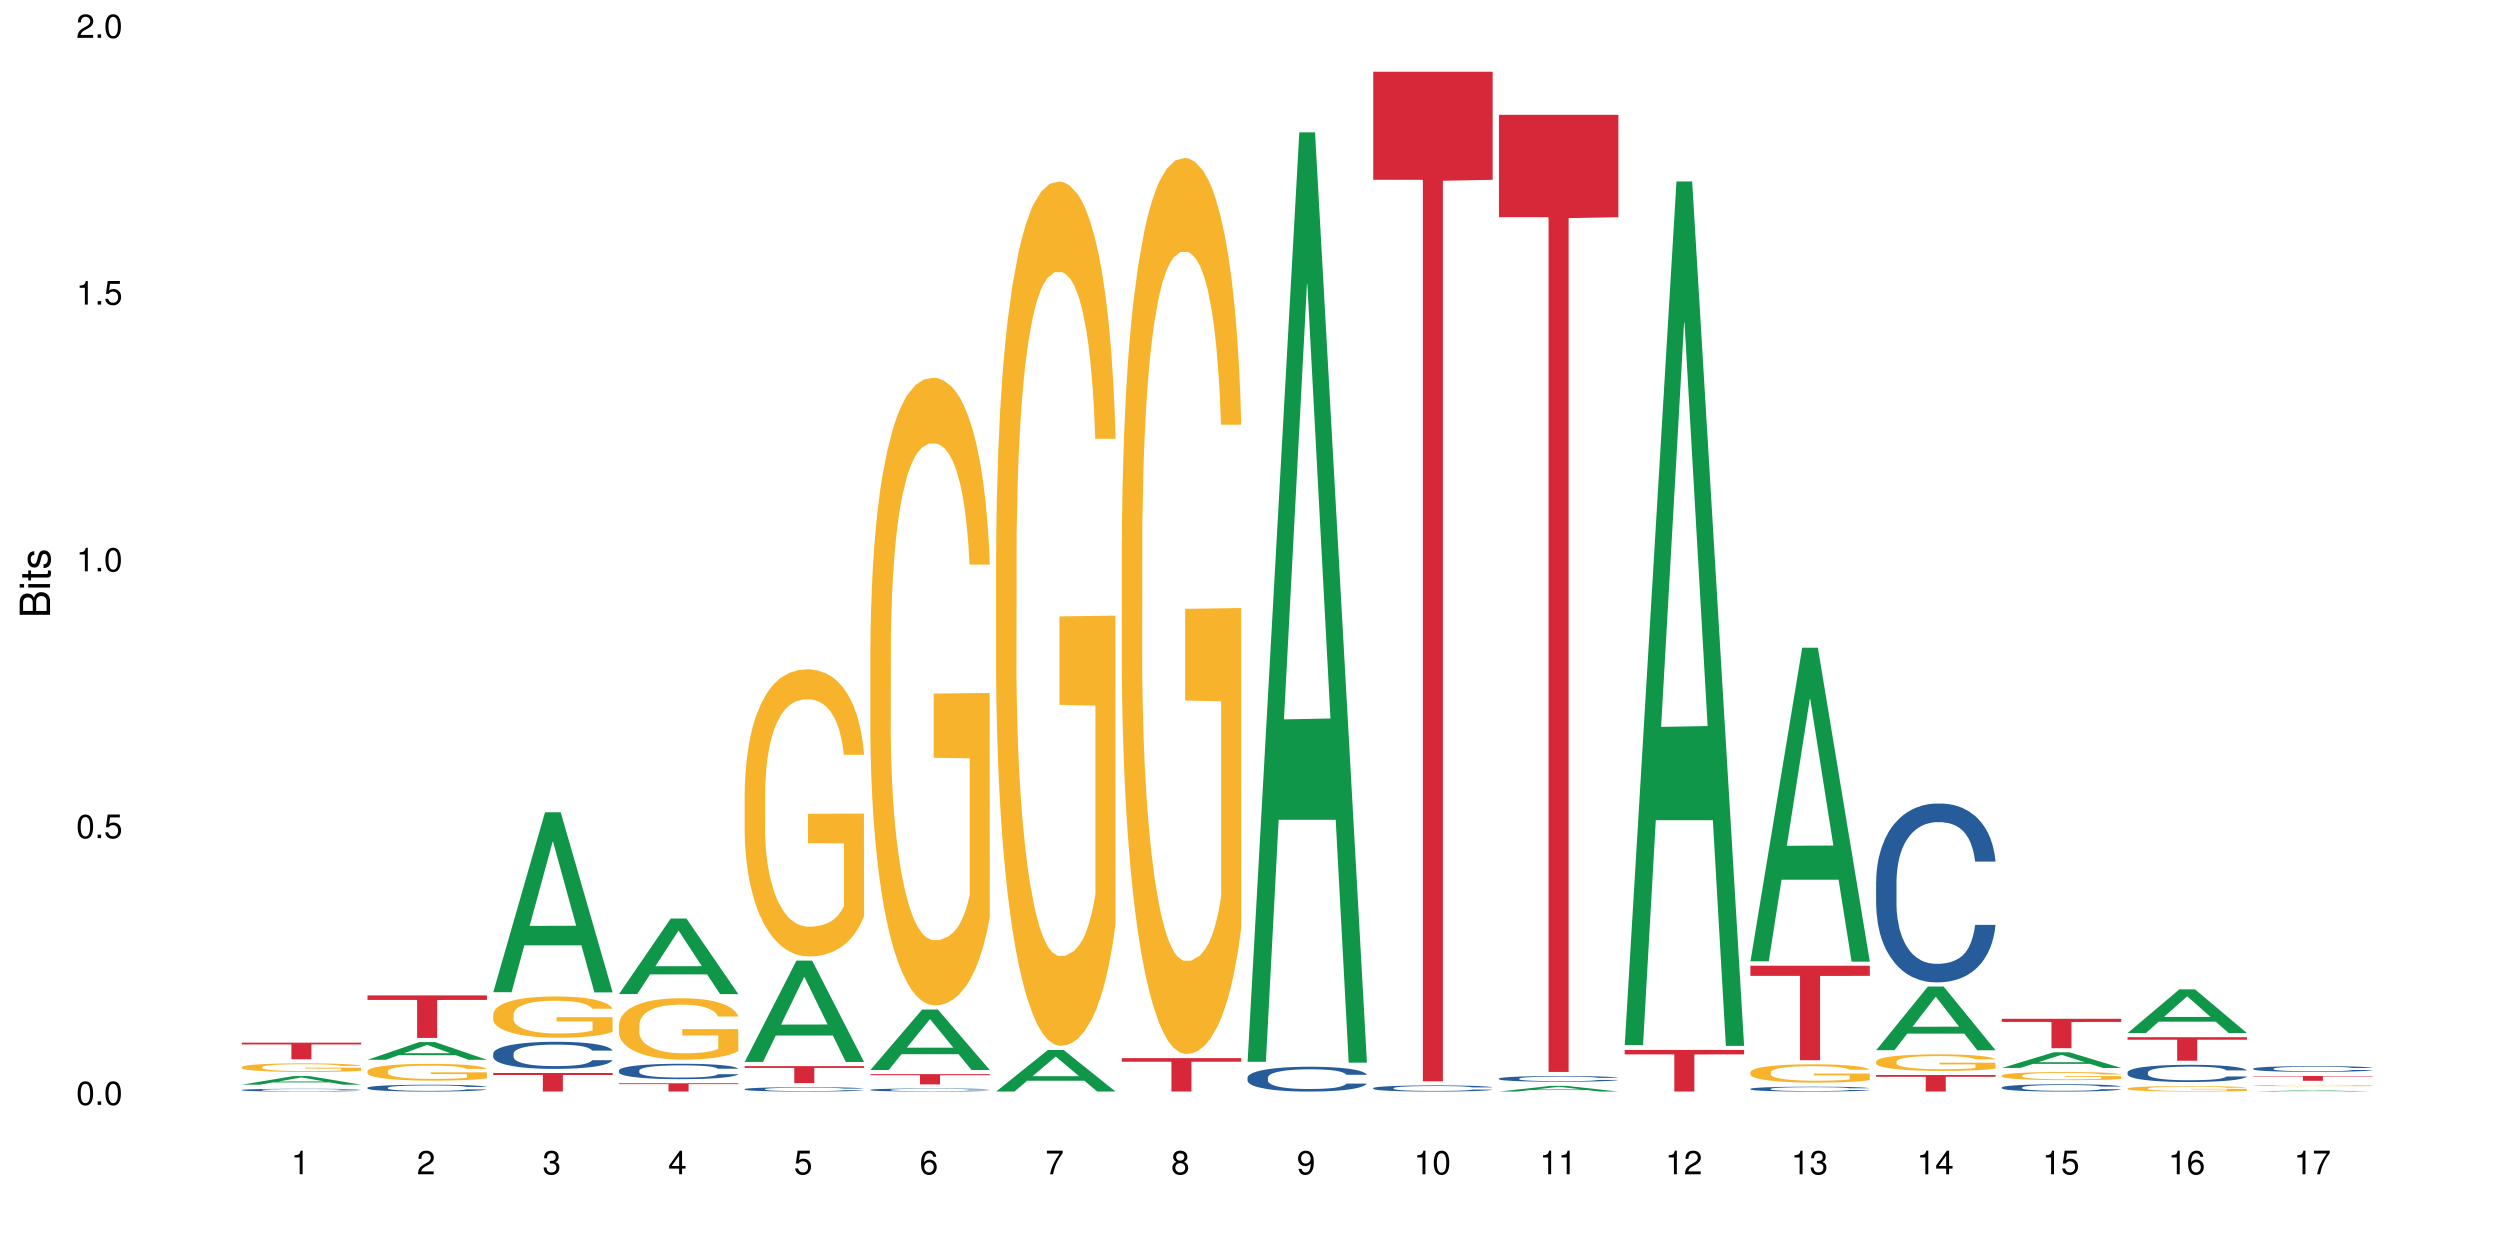 <?xml version="1.0" encoding="UTF-8"?>
<svg xmlns="http://www.w3.org/2000/svg" xmlns:xlink="http://www.w3.org/1999/xlink" width="720pt" height="360pt" viewBox="0 0 720 360" version="1.1">
<defs>
<g>
<symbol overflow="visible" id="glyph0-0">
<path style="stroke:none;" d=""/>
</symbol>
<symbol overflow="visible" id="glyph0-1">
<path style="stroke:none;" d="M 2.641 -6.797 C 2 -6.797 1.422 -6.531 1.078 -6.047 C 0.641 -5.453 0.406 -4.547 0.406 -3.297 C 0.406 -1 1.188 0.219 2.641 0.219 C 4.078 0.219 4.859 -1 4.859 -3.234 C 4.859 -4.562 4.656 -5.438 4.203 -6.047 C 3.844 -6.531 3.281 -6.797 2.641 -6.797 Z M 2.641 -6.047 C 3.547 -6.047 4 -5.125 4 -3.312 C 4 -1.375 3.562 -0.484 2.625 -0.484 C 1.734 -0.484 1.281 -1.422 1.281 -3.281 C 1.281 -5.141 1.734 -6.047 2.641 -6.047 Z M 2.641 -6.047 "/>
</symbol>
<symbol overflow="visible" id="glyph0-2">
<path style="stroke:none;" d="M 1.828 -1 L 0.828 -1 L 0.828 0 L 1.828 0 Z M 1.828 -1 "/>
</symbol>
<symbol overflow="visible" id="glyph0-3">
<path style="stroke:none;" d="M 4.562 -6.797 L 1.062 -6.797 L 0.547 -3.094 L 1.328 -3.094 C 1.719 -3.562 2.047 -3.734 2.578 -3.734 C 3.484 -3.734 4.062 -3.109 4.062 -2.094 C 4.062 -1.125 3.484 -0.531 2.578 -0.531 C 1.828 -0.531 1.375 -0.906 1.188 -1.672 L 0.328 -1.672 C 0.453 -1.109 0.547 -0.844 0.75 -0.594 C 1.125 -0.078 1.828 0.219 2.594 0.219 C 3.969 0.219 4.922 -0.781 4.922 -2.219 C 4.922 -3.562 4.031 -4.484 2.719 -4.484 C 2.25 -4.484 1.859 -4.359 1.469 -4.062 L 1.734 -5.969 L 4.562 -5.969 Z M 4.562 -6.797 "/>
</symbol>
<symbol overflow="visible" id="glyph0-4">
<path style="stroke:none;" d="M 2.484 -4.844 L 2.484 0 L 3.328 0 L 3.328 -6.797 L 2.766 -6.797 C 2.469 -5.75 2.281 -5.609 0.984 -5.453 L 0.984 -4.844 Z M 2.484 -4.844 "/>
</symbol>
<symbol overflow="visible" id="glyph0-5">
<path style="stroke:none;" d="M 4.859 -0.828 L 1.281 -0.828 C 1.359 -1.391 1.672 -1.75 2.5 -2.234 L 3.469 -2.75 C 4.406 -3.266 4.906 -3.969 4.906 -4.812 C 4.906 -5.375 4.672 -5.906 4.266 -6.266 C 3.859 -6.625 3.375 -6.797 2.719 -6.797 C 1.859 -6.797 1.219 -6.5 0.844 -5.922 C 0.609 -5.562 0.5 -5.125 0.484 -4.438 L 1.328 -4.438 C 1.359 -4.906 1.406 -5.188 1.531 -5.406 C 1.75 -5.812 2.188 -6.062 2.703 -6.062 C 3.469 -6.062 4.031 -5.516 4.031 -4.781 C 4.031 -4.25 3.719 -3.797 3.125 -3.438 L 2.234 -2.938 C 0.812 -2.141 0.406 -1.5 0.328 0 L 4.859 0 Z M 4.859 -0.828 "/>
</symbol>
<symbol overflow="visible" id="glyph0-6">
<path style="stroke:none;" d="M 2.125 -3.125 L 2.578 -3.125 C 3.516 -3.125 3.984 -2.703 3.984 -1.891 C 3.984 -1.031 3.469 -0.531 2.578 -0.531 C 1.656 -0.531 1.203 -0.984 1.156 -1.969 L 0.312 -1.969 C 0.344 -1.422 0.438 -1.078 0.609 -0.766 C 0.953 -0.109 1.625 0.219 2.547 0.219 C 3.953 0.219 4.859 -0.609 4.859 -1.906 C 4.859 -2.766 4.516 -3.25 3.703 -3.516 C 4.344 -3.766 4.656 -4.25 4.656 -4.938 C 4.656 -6.109 3.875 -6.797 2.578 -6.797 C 1.203 -6.797 0.484 -6.047 0.453 -4.609 L 1.297 -4.609 C 1.312 -5.016 1.344 -5.25 1.453 -5.453 C 1.641 -5.828 2.062 -6.062 2.594 -6.062 C 3.344 -6.062 3.797 -5.625 3.797 -4.906 C 3.797 -4.422 3.609 -4.141 3.25 -3.984 C 3.016 -3.891 2.719 -3.844 2.125 -3.844 Z M 2.125 -3.125 "/>
</symbol>
<symbol overflow="visible" id="glyph0-7">
<path style="stroke:none;" d="M 3.141 -1.625 L 3.141 0 L 3.984 0 L 3.984 -1.625 L 4.984 -1.625 L 4.984 -2.391 L 3.984 -2.391 L 3.984 -6.797 L 3.359 -6.797 L 0.266 -2.516 L 0.266 -1.625 Z M 3.141 -2.391 L 1 -2.391 L 3.141 -5.359 Z M 3.141 -2.391 "/>
</symbol>
<symbol overflow="visible" id="glyph0-8">
<path style="stroke:none;" d="M 4.781 -5.031 C 4.609 -6.141 3.891 -6.797 2.844 -6.797 C 2.094 -6.797 1.422 -6.438 1.031 -5.828 C 0.609 -5.172 0.406 -4.344 0.406 -3.094 C 0.406 -1.953 0.578 -1.234 0.984 -0.625 C 1.359 -0.078 1.953 0.219 2.703 0.219 C 3.984 0.219 4.922 -0.734 4.922 -2.078 C 4.922 -3.344 4.062 -4.234 2.844 -4.234 C 2.172 -4.234 1.641 -3.969 1.281 -3.469 C 1.281 -5.125 1.828 -6.047 2.797 -6.047 C 3.391 -6.047 3.797 -5.672 3.938 -5.031 Z M 2.734 -3.484 C 3.547 -3.484 4.062 -2.922 4.062 -2 C 4.062 -1.156 3.484 -0.531 2.703 -0.531 C 1.922 -0.531 1.328 -1.188 1.328 -2.047 C 1.328 -2.891 1.906 -3.484 2.734 -3.484 Z M 2.734 -3.484 "/>
</symbol>
<symbol overflow="visible" id="glyph0-9">
<path style="stroke:none;" d="M 4.984 -6.797 L 0.438 -6.797 L 0.438 -5.969 L 4.109 -5.969 C 2.5 -3.656 1.828 -2.234 1.328 0 L 2.219 0 C 2.594 -2.172 3.453 -4.047 4.984 -6.094 Z M 4.984 -6.797 "/>
</symbol>
<symbol overflow="visible" id="glyph0-10">
<path style="stroke:none;" d="M 3.75 -3.578 C 4.453 -4 4.688 -4.344 4.688 -4.984 C 4.688 -6.047 3.844 -6.797 2.641 -6.797 C 1.438 -6.797 0.594 -6.047 0.594 -4.984 C 0.594 -4.359 0.828 -4.016 1.516 -3.578 C 0.734 -3.203 0.359 -2.641 0.359 -1.891 C 0.359 -0.641 1.297 0.219 2.641 0.219 C 3.984 0.219 4.922 -0.641 4.922 -1.875 C 4.922 -2.641 4.531 -3.203 3.75 -3.578 Z M 2.641 -6.047 C 3.359 -6.047 3.812 -5.625 3.812 -4.969 C 3.812 -4.344 3.344 -3.922 2.641 -3.922 C 1.922 -3.922 1.453 -4.344 1.453 -4.984 C 1.453 -5.625 1.922 -6.047 2.641 -6.047 Z M 2.641 -3.203 C 3.484 -3.203 4.062 -2.672 4.062 -1.875 C 4.062 -1.062 3.484 -0.531 2.625 -0.531 C 1.797 -0.531 1.219 -1.078 1.219 -1.875 C 1.219 -2.672 1.797 -3.203 2.641 -3.203 Z M 2.641 -3.203 "/>
</symbol>
<symbol overflow="visible" id="glyph0-11">
<path style="stroke:none;" d="M 0.516 -1.547 C 0.672 -0.438 1.406 0.219 2.438 0.219 C 3.188 0.219 3.859 -0.141 4.266 -0.75 C 4.688 -1.406 4.891 -2.25 4.891 -3.484 C 4.891 -4.625 4.703 -5.359 4.312 -5.953 C 3.938 -6.5 3.344 -6.797 2.594 -6.797 C 1.297 -6.797 0.359 -5.844 0.359 -4.516 C 0.359 -3.25 1.234 -2.344 2.453 -2.344 C 3.094 -2.344 3.562 -2.578 4.016 -3.109 C 4 -1.453 3.469 -0.531 2.5 -0.531 C 1.906 -0.531 1.484 -0.906 1.359 -1.547 Z M 2.578 -6.062 C 3.375 -6.062 3.969 -5.406 3.969 -4.531 C 3.969 -3.688 3.375 -3.094 2.547 -3.094 C 1.734 -3.094 1.234 -3.672 1.234 -4.578 C 1.234 -5.438 1.797 -6.062 2.578 -6.062 Z M 2.578 -6.062 "/>
</symbol>
<symbol overflow="visible" id="glyph1-0">
<path style="stroke:none;" d=""/>
</symbol>
<symbol overflow="visible" id="glyph1-1">
<path style="stroke:none;" d="M 0 -0.953 L 0 -4.891 C 0 -5.719 -0.234 -6.344 -0.734 -6.797 C -1.188 -7.234 -1.812 -7.469 -2.5 -7.469 C -3.547 -7.469 -4.188 -7 -4.625 -5.875 C -4.984 -6.672 -5.641 -7.094 -6.531 -7.094 C -7.156 -7.094 -7.734 -6.859 -8.141 -6.391 C -8.562 -5.938 -8.75 -5.344 -8.75 -4.5 L -8.75 -0.953 Z M -4.984 -2.062 L -7.766 -2.062 L -7.766 -4.219 C -7.766 -4.844 -7.688 -5.203 -7.453 -5.5 C -7.219 -5.812 -6.859 -5.969 -6.375 -5.969 C -5.906 -5.969 -5.531 -5.812 -5.297 -5.5 C -5.062 -5.203 -4.984 -4.844 -4.984 -4.219 Z M -0.984 -2.062 L -4 -2.062 L -4 -4.781 C -4 -5.328 -3.859 -5.688 -3.578 -5.953 C -3.297 -6.219 -2.922 -6.359 -2.484 -6.359 C -2.062 -6.359 -1.688 -6.219 -1.406 -5.953 C -1.109 -5.688 -0.984 -5.328 -0.984 -4.781 Z M -0.984 -2.062 "/>
</symbol>
<symbol overflow="visible" id="glyph1-2">
<path style="stroke:none;" d="M -6.281 -1.797 L -6.281 -0.797 L 0 -0.797 L 0 -1.797 Z M -8.75 -1.797 L -8.75 -0.797 L -7.484 -0.797 L -7.484 -1.797 Z M -8.75 -1.797 "/>
</symbol>
<symbol overflow="visible" id="glyph1-3">
<path style="stroke:none;" d="M -6.281 -3.047 L -6.281 -2.016 L -8.016 -2.016 L -8.016 -1.016 L -6.281 -1.016 L -6.281 -0.172 L -5.469 -0.172 L -5.469 -1.016 L -0.719 -1.016 C -0.078 -1.016 0.281 -1.453 0.281 -2.234 C 0.281 -2.469 0.25 -2.719 0.188 -3.047 L -0.641 -3.047 C -0.609 -2.922 -0.594 -2.766 -0.594 -2.562 C -0.594 -2.141 -0.719 -2.016 -1.156 -2.016 L -5.469 -2.016 L -5.469 -3.047 Z M -6.281 -3.047 "/>
</symbol>
<symbol overflow="visible" id="glyph1-4">
<path style="stroke:none;" d="M -4.531 -5.25 C -5.766 -5.25 -6.469 -4.422 -6.469 -2.969 C -6.469 -1.516 -5.719 -0.562 -4.547 -0.562 C -3.562 -0.562 -3.094 -1.062 -2.734 -2.562 L -2.516 -3.484 C -2.344 -4.188 -2.094 -4.469 -1.625 -4.469 C -1.047 -4.469 -0.641 -3.875 -0.641 -3 C -0.641 -2.453 -0.797 -2 -1.062 -1.75 C -1.25 -1.594 -1.422 -1.531 -1.875 -1.469 L -1.875 -0.406 C -0.422 -0.453 0.281 -1.266 0.281 -2.922 C 0.281 -4.5 -0.5 -5.516 -1.719 -5.516 C -2.656 -5.516 -3.172 -4.984 -3.469 -3.734 L -3.703 -2.766 C -3.891 -1.953 -4.156 -1.609 -4.594 -1.609 C -5.172 -1.609 -5.547 -2.125 -5.547 -2.938 C -5.547 -3.75 -5.203 -4.172 -4.531 -4.203 Z M -4.531 -5.25 "/>
</symbol>
</g>
</defs>
<g id="surface66211">
<rect x="0" y="0" width="720" height="360" style="fill:rgb(100%,100%,100%);fill-opacity:1;stroke:none;"/>
<path style=" stroke:none;fill-rule:nonzero;fill:rgb(6.275%,58.824%,28.235%);fill-opacity:1;" d="M 69.629 312.387 L 69.668 312.383 L 84.551 309.906 L 89.07 309.906 L 104.027 312.387 L 98.77 312.387 L 95.023 311.738 L 78.598 311.738 L 74.922 312.387 L 69.629 312.387 L 80.176 311.473 L 93.516 311.469 L 86.863 310.312 L 86.789 310.309 L 86.719 310.316 L 80.141 311.469 L 80.176 311.473 Z M 69.629 312.387 "/>
<path style=" stroke:none;fill-rule:nonzero;fill:rgb(14.51%,36.078%,60%);fill-opacity:1;" d="M 69.629 313.918 L 69.672 313.914 L 69.672 313.898 L 69.797 313.871 L 70.09 313.836 L 70.383 313.812 L 71.141 313.766 L 72.188 313.727 L 73.277 313.691 L 74.074 313.676 L 74.789 313.66 L 76.426 313.633 L 77.473 313.617 L 78.605 313.605 L 79.992 313.594 L 80.996 313.586 L 83.262 313.574 L 84.941 313.57 L 86.242 313.566 L 89.051 313.566 L 90.73 313.57 L 91.945 313.574 L 93.289 313.578 L 94.422 313.586 L 96.391 313.602 L 98.152 313.621 L 98.949 313.633 L 100.207 313.656 L 101.172 313.68 L 101.844 313.699 L 102.602 313.727 L 103.27 313.758 L 103.773 313.797 L 104.027 313.828 L 98.152 313.828 L 97.859 313.797 L 97.523 313.777 L 96.895 313.746 L 96.266 313.723 L 95.387 313.703 L 94.586 313.688 L 93.496 313.676 L 92.531 313.668 L 91.527 313.66 L 90.562 313.656 L 88.715 313.652 L 85.777 313.652 L 84.145 313.656 L 83.262 313.664 L 82.004 313.672 L 81.121 313.684 L 80.074 313.699 L 79.359 313.711 L 78.48 313.73 L 77.852 313.746 L 77.137 313.77 L 76.719 313.789 L 76.34 313.809 L 76.004 313.832 L 75.754 313.859 L 75.586 313.887 L 75.5 313.914 L 75.5 314.027 L 75.586 314.055 L 75.797 314.086 L 76.34 314.129 L 77.137 314.168 L 78.062 314.199 L 78.941 314.223 L 79.445 314.23 L 80.117 314.242 L 81.164 314.258 L 82.676 314.273 L 83.555 314.277 L 84.898 314.285 L 89.766 314.285 L 90.855 314.281 L 91.988 314.273 L 93.539 314.262 L 94.504 314.25 L 95.344 314.234 L 95.973 314.223 L 96.391 314.211 L 97.02 314.188 L 97.523 314.164 L 97.902 314.137 L 98.152 314.113 L 104.027 314.113 L 103.773 314.141 L 103.398 314.172 L 103.02 314.191 L 102.434 314.219 L 101.762 314.238 L 100.797 314.266 L 100 314.281 L 98.949 314.301 L 97.984 314.316 L 96.938 314.328 L 95.387 314.344 L 94.379 314.348 L 93.289 314.355 L 91.988 314.363 L 90.352 314.367 L 88.59 314.371 L 85.191 314.371 L 83.891 314.367 L 82.172 314.359 L 80.031 314.348 L 78.48 314.332 L 77.266 314.32 L 76.215 314.305 L 75.039 314.285 L 73.531 314.25 L 72.609 314.227 L 71.977 314.207 L 71.266 314.176 L 70.762 314.152 L 70.176 314.109 L 69.754 314.059 L 69.629 314.02 Z M 69.629 313.918 "/>
<path style=" stroke:none;fill-rule:nonzero;fill:rgb(96.863%,70.196%,16.863%);fill-opacity:1;" d="M 69.629 307.309 L 69.672 307.305 L 69.672 307.258 L 69.84 307.156 L 70.258 307.016 L 70.805 306.902 L 71.391 306.812 L 71.77 306.762 L 72.398 306.695 L 72.941 306.645 L 74.328 306.543 L 76.09 306.449 L 77.055 306.406 L 78.145 306.367 L 79.695 306.324 L 80.41 306.309 L 82.59 306.273 L 85.066 306.25 L 87.793 306.242 L 89.051 306.246 L 90.77 306.254 L 93.121 306.281 L 94.461 306.305 L 95.512 306.324 L 96.602 306.355 L 97.945 306.402 L 99.203 306.453 L 100.207 306.508 L 101.215 306.578 L 102.055 306.648 L 102.766 306.73 L 103.398 306.824 L 103.773 306.902 L 104.027 306.984 L 98.195 306.984 L 97.859 306.902 L 97.48 306.844 L 96.852 306.77 L 96.223 306.715 L 95.594 306.672 L 94.422 306.609 L 93.414 306.574 L 92.156 306.543 L 90.938 306.523 L 89.555 306.508 L 88.715 306.504 L 86.492 306.504 L 84.48 306.52 L 83.305 306.539 L 82.465 306.559 L 81.289 306.59 L 80.578 306.617 L 80.156 306.637 L 78.898 306.707 L 78.062 306.77 L 77.598 306.812 L 77.012 306.883 L 76.594 306.941 L 76.133 307.031 L 75.879 307.102 L 75.543 307.254 L 75.5 307.664 L 75.629 307.75 L 75.879 307.844 L 76.215 307.922 L 76.719 308.008 L 77.223 308.074 L 78.102 308.164 L 78.859 308.223 L 79.445 308.262 L 80.578 308.324 L 81.039 308.344 L 82.129 308.383 L 83.262 308.414 L 84.645 308.441 L 85.695 308.457 L 87.371 308.469 L 89.512 308.469 L 92.027 308.453 L 93.625 308.438 L 94.715 308.418 L 95.426 308.402 L 96.309 308.375 L 96.938 308.355 L 97.523 308.328 L 98.238 308.289 L 98.238 307.75 L 87.875 307.746 L 87.875 307.492 L 103.984 307.492 L 104.027 308.375 L 103.145 308.438 L 102.055 308.496 L 101.004 308.543 L 99.914 308.582 L 98.363 308.625 L 97.105 308.652 L 95.176 308.684 L 93.414 308.703 L 91.566 308.719 L 89.934 308.723 L 88.004 308.727 L 86.281 308.723 L 84.438 308.707 L 82.969 308.691 L 81.625 308.668 L 80.285 308.637 L 78.605 308.59 L 77.516 308.551 L 76.383 308.504 L 75.25 308.445 L 74.242 308.387 L 73.574 308.34 L 72.902 308.285 L 72.188 308.215 L 71.516 308.141 L 71.012 308.07 L 70.551 307.988 L 70.215 307.914 L 69.883 307.812 L 69.715 307.73 L 69.629 307.66 Z M 69.629 307.309 "/>
<path style=" stroke:none;fill-rule:nonzero;fill:rgb(83.922%,15.686%,22.353%);fill-opacity:1;" d="M 69.629 300.293 L 104.027 300.293 L 104.027 300.805 L 89.691 300.809 L 89.691 305.066 L 83.922 305.066 L 83.922 300.812 L 83.84 300.805 L 69.629 300.805 Z M 69.629 300.293 "/>
<path style=" stroke:none;fill-rule:nonzero;fill:rgb(6.275%,58.824%,28.235%);fill-opacity:1;" d="M 105.836 305.215 L 105.871 305.211 L 120.758 300.109 L 125.277 300.109 L 140.234 305.219 L 134.977 305.219 L 131.23 303.887 L 114.805 303.887 L 111.129 305.215 L 105.836 305.215 L 116.383 303.332 L 129.723 303.328 L 123.07 300.941 L 122.996 300.938 L 122.926 300.953 L 116.348 303.328 L 116.383 303.332 Z M 105.836 305.215 "/>
<path style=" stroke:none;fill-rule:nonzero;fill:rgb(14.51%,36.078%,60%);fill-opacity:1;" d="M 105.836 313.262 L 105.879 313.258 L 105.879 313.215 L 106.004 313.148 L 106.297 313.059 L 106.59 313 L 107.348 312.895 L 108.395 312.793 L 109.484 312.715 L 110.281 312.668 L 110.996 312.633 L 112.633 312.562 L 113.68 312.531 L 114.812 312.5 L 116.195 312.469 L 117.203 312.453 L 119.469 312.422 L 121.148 312.41 L 122.449 312.406 L 125.258 312.406 L 126.938 312.41 L 128.152 312.422 L 129.496 312.434 L 130.629 312.453 L 132.598 312.492 L 134.359 312.543 L 135.156 312.57 L 136.414 312.625 L 137.379 312.68 L 138.051 312.727 L 138.809 312.793 L 139.477 312.875 L 139.98 312.965 L 140.234 313.043 L 134.359 313.043 L 134.066 312.969 L 133.73 312.914 L 133.102 312.84 L 132.473 312.789 L 131.59 312.738 L 130.793 312.703 L 129.703 312.668 L 128.738 312.648 L 127.734 312.633 L 126.77 312.621 L 124.922 312.609 L 122.781 312.609 L 121.984 312.613 L 120.352 312.629 L 119.469 312.641 L 118.211 312.664 L 117.328 312.688 L 116.281 312.723 L 115.566 312.754 L 114.688 312.801 L 114.059 312.844 L 113.344 312.902 L 112.926 312.945 L 112.547 312.996 L 112.211 313.059 L 111.961 313.121 L 111.793 313.188 L 111.707 313.25 L 111.707 313.531 L 111.793 313.594 L 112.004 313.668 L 112.547 313.781 L 113.344 313.875 L 114.27 313.949 L 115.148 314.004 L 116.324 314.059 L 117.371 314.094 L 118.883 314.129 L 119.762 314.145 L 121.105 314.16 L 122.488 314.164 L 124.336 314.164 L 125.973 314.16 L 127.062 314.148 L 128.195 314.137 L 129.746 314.105 L 130.711 314.074 L 131.551 314.043 L 132.18 314.008 L 132.598 313.98 L 133.227 313.922 L 133.73 313.863 L 134.109 313.801 L 134.359 313.738 L 140.234 313.738 L 139.98 313.809 L 139.605 313.879 L 139.227 313.934 L 138.641 313.996 L 137.969 314.051 L 137.004 314.113 L 136.207 314.156 L 135.156 314.199 L 134.191 314.234 L 133.145 314.266 L 131.59 314.301 L 130.586 314.32 L 129.496 314.336 L 128.195 314.348 L 126.559 314.363 L 124.797 314.367 L 123.16 314.371 L 121.398 314.367 L 120.098 314.359 L 118.379 314.344 L 116.238 314.312 L 114.688 314.277 L 113.469 314.242 L 112.422 314.207 L 111.246 314.16 L 109.738 314.078 L 108.816 314.02 L 108.184 313.969 L 107.473 313.898 L 106.969 313.836 L 106.383 313.734 L 105.961 313.605 L 105.836 313.508 Z M 105.836 313.262 "/>
<path style=" stroke:none;fill-rule:nonzero;fill:rgb(96.863%,70.196%,16.863%);fill-opacity:1;" d="M 105.836 308.465 L 105.879 308.461 L 105.879 308.375 L 106.047 308.176 L 106.465 307.902 L 107.012 307.676 L 107.598 307.5 L 107.977 307.41 L 108.605 307.277 L 109.148 307.18 L 110.535 306.98 L 112.297 306.797 L 113.262 306.715 L 114.352 306.641 L 115.902 306.559 L 116.617 306.527 L 118.797 306.457 L 121.273 306.414 L 124 306.398 L 125.258 306.402 L 126.977 306.422 L 129.328 306.469 L 130.668 306.512 L 131.719 306.559 L 132.809 306.613 L 134.152 306.703 L 135.41 306.809 L 136.414 306.914 L 137.422 307.047 L 138.262 307.188 L 138.973 307.344 L 139.605 307.527 L 139.98 307.68 L 140.234 307.836 L 134.402 307.836 L 134.066 307.68 L 133.688 307.562 L 133.059 307.418 L 132.43 307.312 L 131.801 307.227 L 130.629 307.113 L 129.621 307.043 L 128.363 306.98 L 127.145 306.941 L 125.762 306.914 L 124.922 306.906 L 122.699 306.906 L 120.688 306.938 L 119.512 306.973 L 118.672 307.008 L 117.496 307.074 L 116.785 307.125 L 116.363 307.16 L 115.105 307.297 L 114.27 307.422 L 113.805 307.504 L 113.219 307.637 L 112.801 307.758 L 112.34 307.934 L 112.086 308.066 L 111.75 308.363 L 111.707 309.156 L 111.836 309.324 L 112.086 309.508 L 112.422 309.664 L 112.926 309.832 L 113.43 309.961 L 114.309 310.133 L 115.066 310.246 L 115.652 310.32 L 116.785 310.441 L 117.246 310.48 L 118.336 310.559 L 119.469 310.621 L 120.852 310.676 L 121.902 310.699 L 123.578 310.723 L 125.719 310.723 L 128.234 310.695 L 129.828 310.66 L 130.922 310.625 L 131.633 310.594 L 132.516 310.547 L 133.145 310.504 L 133.73 310.453 L 134.445 310.379 L 134.445 309.324 L 124.082 309.32 L 124.082 308.828 L 140.191 308.824 L 140.234 310.547 L 139.352 310.664 L 138.262 310.781 L 137.211 310.867 L 136.121 310.941 L 134.57 311.027 L 133.312 311.078 L 131.383 311.141 L 129.621 311.18 L 127.773 311.207 L 126.137 311.219 L 124.211 311.227 L 122.488 311.215 L 120.645 311.191 L 119.176 311.156 L 117.832 311.109 L 116.492 311.055 L 114.812 310.961 L 113.723 310.887 L 112.59 310.793 L 111.457 310.684 L 110.449 310.562 L 109.781 310.473 L 109.109 310.367 L 108.395 310.234 L 107.723 310.082 L 107.219 309.945 L 106.758 309.793 L 106.422 309.648 L 106.09 309.449 L 105.922 309.289 L 105.836 309.152 Z M 105.836 308.465 "/>
<path style=" stroke:none;fill-rule:nonzero;fill:rgb(83.922%,15.686%,22.353%);fill-opacity:1;" d="M 105.836 286.668 L 140.234 286.668 L 140.234 287.98 L 125.898 287.992 L 125.898 298.93 L 120.129 298.93 L 120.129 288.004 L 120.047 287.98 L 105.836 287.98 Z M 105.836 286.668 "/>
<path style=" stroke:none;fill-rule:nonzero;fill:rgb(6.275%,58.824%,28.235%);fill-opacity:1;" d="M 142.043 285.754 L 142.078 285.707 L 156.965 233.93 L 161.484 233.93 L 176.441 285.805 L 171.184 285.805 L 167.438 272.262 L 151.012 272.262 L 147.336 285.754 L 142.043 285.754 L 152.59 266.66 L 165.93 266.613 L 159.277 242.402 L 159.203 242.355 L 159.133 242.5 L 152.555 266.613 L 152.59 266.66 Z M 142.043 285.754 "/>
<path style=" stroke:none;fill-rule:nonzero;fill:rgb(14.51%,36.078%,60%);fill-opacity:1;" d="M 142.043 303.434 L 142.086 303.43 L 142.086 303.258 L 142.211 302.984 L 142.504 302.645 L 142.797 302.41 L 143.555 301.988 L 144.602 301.582 L 145.691 301.27 L 146.488 301.082 L 147.203 300.941 L 148.84 300.676 L 149.887 300.539 L 151.02 300.418 L 152.402 300.297 L 153.41 300.227 L 155.676 300.113 L 157.355 300.062 L 158.652 300.043 L 161.465 300.043 L 163.145 300.07 L 164.359 300.105 L 165.703 300.164 L 166.832 300.227 L 168.805 300.383 L 170.566 300.582 L 171.363 300.699 L 172.621 300.918 L 173.586 301.133 L 174.258 301.316 L 175.012 301.582 L 175.684 301.902 L 176.188 302.266 L 176.441 302.574 L 170.566 302.574 L 170.273 302.289 L 169.938 302.066 L 169.309 301.773 L 168.68 301.566 L 167.797 301.359 L 167 301.227 L 165.91 301.09 L 164.945 301.004 L 163.941 300.941 L 162.977 300.898 L 161.129 300.855 L 158.988 300.855 L 158.191 300.867 L 156.559 300.926 L 155.676 300.977 L 154.418 301.074 L 153.535 301.168 L 152.488 301.312 L 151.773 301.434 L 150.895 301.617 L 150.266 301.781 L 149.551 302.016 L 149.133 302.195 L 148.754 302.395 L 148.418 302.629 L 148.168 302.879 L 148 303.145 L 147.914 303.398 L 147.914 304.504 L 148 304.762 L 148.211 305.062 L 148.754 305.496 L 149.551 305.875 L 150.473 306.172 L 151.355 306.387 L 151.859 306.488 L 152.531 306.602 L 153.578 306.742 L 155.09 306.887 L 155.969 306.941 L 157.312 307 L 158.695 307.027 L 160.543 307.027 L 162.18 307 L 163.27 306.965 L 164.402 306.906 L 165.953 306.785 L 166.918 306.672 L 167.758 306.535 L 168.387 306.402 L 168.805 306.285 L 169.434 306.066 L 169.938 305.824 L 170.316 305.574 L 170.566 305.332 L 176.441 305.332 L 176.188 305.617 L 175.812 305.895 L 175.434 306.102 L 174.848 306.352 L 174.176 306.57 L 173.211 306.82 L 172.414 306.984 L 171.363 307.164 L 170.398 307.301 L 169.352 307.422 L 167.797 307.562 L 166.793 307.633 L 165.703 307.699 L 164.402 307.754 L 162.766 307.805 L 161.004 307.832 L 159.367 307.84 L 157.605 307.828 L 156.305 307.797 L 154.586 307.734 L 152.445 307.605 L 150.895 307.469 L 149.676 307.336 L 148.629 307.191 L 147.453 307 L 145.945 306.688 L 145.02 306.445 L 144.391 306.242 L 143.68 305.965 L 143.176 305.715 L 142.59 305.316 L 142.168 304.812 L 142.043 304.418 Z M 142.043 303.434 "/>
<path style=" stroke:none;fill-rule:nonzero;fill:rgb(96.863%,70.196%,16.863%);fill-opacity:1;" d="M 142.043 292.07 L 142.086 292.059 L 142.086 291.844 L 142.254 291.355 L 142.672 290.684 L 143.219 290.129 L 143.805 289.695 L 144.184 289.469 L 144.812 289.141 L 145.355 288.902 L 146.742 288.414 L 148.504 287.957 L 149.469 287.762 L 150.559 287.578 L 152.109 287.371 L 152.824 287.297 L 155.004 287.125 L 157.48 287.016 L 160.207 286.98 L 161.465 286.992 L 163.184 287.035 L 165.535 287.156 L 166.875 287.266 L 167.926 287.371 L 169.016 287.516 L 170.359 287.73 L 171.617 287.992 L 172.621 288.25 L 173.629 288.578 L 174.469 288.926 L 175.18 289.305 L 175.812 289.762 L 176.188 290.141 L 176.441 290.52 L 170.609 290.52 L 170.273 290.141 L 169.895 289.848 L 169.266 289.488 L 168.637 289.227 L 168.008 289.023 L 166.832 288.738 L 165.828 288.566 L 164.57 288.414 L 163.352 288.316 L 161.969 288.25 L 161.129 288.23 L 158.906 288.23 L 156.891 288.305 L 155.719 288.395 L 154.879 288.48 L 153.703 288.641 L 152.992 288.773 L 152.57 288.859 L 151.312 289.195 L 150.473 289.5 L 150.012 289.707 L 149.426 290.031 L 149.008 290.324 L 148.547 290.758 L 148.293 291.082 L 147.957 291.82 L 147.914 293.773 L 148.043 294.188 L 148.293 294.633 L 148.629 295.023 L 149.133 295.434 L 149.637 295.75 L 150.516 296.172 L 151.273 296.453 L 151.859 296.637 L 152.992 296.93 L 153.453 297.027 L 154.543 297.223 L 155.676 297.375 L 157.059 297.508 L 158.109 297.57 L 159.785 297.625 L 161.926 297.625 L 164.441 297.559 L 166.035 297.473 L 167.129 297.387 L 167.84 297.312 L 168.723 297.191 L 169.352 297.082 L 169.938 296.965 L 170.652 296.781 L 170.652 294.188 L 160.289 294.176 L 160.289 292.961 L 176.398 292.949 L 176.441 297.191 L 175.559 297.484 L 174.469 297.766 L 173.418 297.984 L 172.328 298.168 L 170.777 298.375 L 169.52 298.504 L 167.59 298.656 L 165.828 298.754 L 163.98 298.82 L 162.344 298.852 L 160.418 298.863 L 158.695 298.84 L 156.852 298.777 L 155.383 298.688 L 154.039 298.582 L 152.699 298.438 L 151.02 298.211 L 149.93 298.027 L 148.797 297.801 L 147.664 297.527 L 146.656 297.234 L 145.984 297.008 L 145.316 296.746 L 144.602 296.422 L 143.93 296.051 L 143.426 295.715 L 142.965 295.336 L 142.629 294.977 L 142.293 294.488 L 142.129 294.098 L 142.043 293.762 Z M 142.043 292.07 "/>
<path style=" stroke:none;fill-rule:nonzero;fill:rgb(83.922%,15.686%,22.353%);fill-opacity:1;" d="M 142.043 309.02 L 176.441 309.02 L 176.441 309.594 L 162.105 309.598 L 162.105 314.371 L 156.336 314.371 L 156.336 309.602 L 156.254 309.594 L 142.043 309.594 Z M 142.043 309.02 "/>
<path style=" stroke:none;fill-rule:nonzero;fill:rgb(6.275%,58.824%,28.235%);fill-opacity:1;" d="M 178.25 286.293 L 178.285 286.27 L 193.172 264.535 L 197.691 264.535 L 212.648 286.312 L 207.391 286.312 L 203.645 280.629 L 187.219 280.629 L 183.543 286.293 L 178.25 286.293 L 188.797 278.277 L 202.137 278.254 L 195.484 268.094 L 195.41 268.07 L 195.34 268.133 L 188.762 278.254 L 188.797 278.277 Z M 178.25 286.293 "/>
<path style=" stroke:none;fill-rule:nonzero;fill:rgb(14.51%,36.078%,60%);fill-opacity:1;" d="M 178.25 308.297 L 178.293 308.293 L 178.293 308.195 L 178.418 308.039 L 178.711 307.848 L 179.004 307.711 L 179.762 307.473 L 180.809 307.242 L 181.898 307.062 L 182.695 306.957 L 183.41 306.879 L 185.047 306.727 L 186.094 306.652 L 187.227 306.582 L 188.609 306.512 L 189.617 306.473 L 191.883 306.406 L 193.562 306.379 L 194.859 306.367 L 197.672 306.367 L 199.348 306.383 L 200.566 306.402 L 201.91 306.438 L 203.039 306.473 L 205.012 306.562 L 206.773 306.676 L 207.57 306.738 L 208.828 306.867 L 209.793 306.988 L 210.465 307.094 L 211.219 307.242 L 211.891 307.426 L 212.395 307.633 L 212.648 307.805 L 206.773 307.805 L 206.48 307.645 L 206.145 307.52 L 205.516 307.352 L 204.887 307.234 L 204.004 307.117 L 203.207 307.039 L 202.117 306.961 L 201.152 306.914 L 200.148 306.879 L 199.184 306.852 L 197.336 306.828 L 195.195 306.828 L 194.398 306.836 L 192.766 306.871 L 191.883 306.898 L 190.625 306.953 L 189.742 307.008 L 188.695 307.09 L 187.98 307.156 L 187.102 307.262 L 186.473 307.355 L 185.758 307.488 L 185.34 307.59 L 184.961 307.703 L 184.625 307.84 L 184.375 307.98 L 184.207 308.129 L 184.121 308.277 L 184.121 308.902 L 184.207 309.051 L 184.418 309.219 L 184.961 309.465 L 185.758 309.68 L 186.68 309.852 L 187.562 309.973 L 188.066 310.031 L 188.738 310.094 L 189.785 310.176 L 191.297 310.258 L 192.176 310.289 L 193.52 310.32 L 194.902 310.336 L 196.75 310.336 L 198.387 310.32 L 199.477 310.301 L 200.609 310.27 L 202.16 310.199 L 203.125 310.137 L 203.965 310.059 L 204.594 309.98 L 205.012 309.918 L 205.641 309.789 L 206.145 309.652 L 206.523 309.512 L 206.773 309.375 L 212.648 309.375 L 212.395 309.535 L 212.016 309.695 L 211.641 309.812 L 211.055 309.953 L 210.383 310.078 L 209.418 310.219 L 208.621 310.312 L 207.57 310.414 L 206.605 310.492 L 205.559 310.559 L 204.004 310.641 L 203 310.684 L 201.91 310.719 L 200.609 310.75 L 198.973 310.777 L 197.211 310.797 L 195.574 310.801 L 193.812 310.793 L 192.512 310.773 L 190.793 310.738 L 188.652 310.664 L 187.102 310.59 L 185.883 310.512 L 184.836 310.43 L 183.66 310.32 L 182.152 310.145 L 181.227 310.004 L 180.598 309.891 L 179.887 309.734 L 179.383 309.594 L 178.797 309.367 L 178.375 309.078 L 178.25 308.855 Z M 178.25 308.297 "/>
<path style=" stroke:none;fill-rule:nonzero;fill:rgb(96.863%,70.196%,16.863%);fill-opacity:1;" d="M 178.25 295.07 L 178.293 295.055 L 178.293 294.73 L 178.461 294.004 L 178.879 293.004 L 179.426 292.18 L 180.012 291.531 L 180.391 291.191 L 181.02 290.707 L 181.562 290.352 L 182.949 289.625 L 184.711 288.945 L 185.676 288.656 L 186.766 288.379 L 188.316 288.074 L 189.031 287.961 L 191.211 287.703 L 193.688 287.539 L 196.414 287.492 L 197.672 287.508 L 199.391 287.57 L 201.742 287.75 L 203.082 287.91 L 204.133 288.074 L 205.223 288.281 L 206.562 288.605 L 207.824 288.996 L 208.828 289.383 L 209.836 289.867 L 210.676 290.383 L 211.387 290.949 L 212.016 291.629 L 212.395 292.195 L 212.648 292.762 L 206.816 292.762 L 206.48 292.195 L 206.102 291.758 L 205.473 291.223 L 204.844 290.836 L 204.215 290.531 L 203.039 290.109 L 202.035 289.852 L 200.777 289.625 L 199.559 289.48 L 198.176 289.383 L 197.336 289.352 L 195.113 289.352 L 193.098 289.465 L 191.926 289.594 L 191.086 289.723 L 189.91 289.965 L 189.199 290.156 L 188.777 290.289 L 187.52 290.789 L 186.68 291.242 L 186.219 291.547 L 185.633 292.031 L 185.215 292.469 L 184.754 293.117 L 184.5 293.602 L 184.164 294.699 L 184.121 297.609 L 184.25 298.223 L 184.5 298.887 L 184.836 299.465 L 185.34 300.082 L 185.844 300.551 L 186.723 301.18 L 187.48 301.602 L 188.066 301.875 L 189.199 302.312 L 189.66 302.457 L 190.75 302.746 L 191.883 302.973 L 193.266 303.168 L 194.316 303.266 L 195.992 303.344 L 198.133 303.344 L 200.648 303.25 L 202.242 303.117 L 203.336 302.988 L 204.047 302.875 L 204.93 302.699 L 205.559 302.539 L 206.145 302.359 L 206.859 302.086 L 206.859 298.223 L 196.496 298.207 L 196.496 296.395 L 212.605 296.379 L 212.648 302.699 L 211.766 303.137 L 210.676 303.555 L 209.625 303.879 L 208.535 304.152 L 206.984 304.461 L 205.727 304.656 L 203.797 304.879 L 202.035 305.027 L 200.188 305.125 L 198.551 305.172 L 196.621 305.188 L 194.902 305.156 L 193.059 305.059 L 191.59 304.93 L 190.246 304.766 L 188.906 304.559 L 187.227 304.219 L 186.137 303.941 L 185.004 303.605 L 183.871 303.199 L 182.863 302.762 L 182.191 302.426 L 181.523 302.035 L 180.809 301.551 L 180.137 301.004 L 179.633 300.5 L 179.172 299.934 L 178.836 299.402 L 178.5 298.676 L 178.336 298.094 L 178.25 297.594 Z M 178.25 295.07 "/>
<path style=" stroke:none;fill-rule:nonzero;fill:rgb(83.922%,15.686%,22.353%);fill-opacity:1;" d="M 178.25 311.98 L 212.648 311.98 L 212.648 312.234 L 198.312 312.238 L 198.312 314.371 L 192.543 314.371 L 192.543 312.238 L 192.461 312.234 L 178.25 312.234 Z M 178.25 311.98 "/>
<path style=" stroke:none;fill-rule:nonzero;fill:rgb(6.275%,58.824%,28.235%);fill-opacity:1;" d="M 214.457 305.832 L 214.492 305.805 L 229.379 276.645 L 233.898 276.645 L 248.855 305.859 L 243.598 305.859 L 239.852 298.234 L 223.422 298.234 L 219.75 305.832 L 214.457 305.832 L 225.004 295.078 L 238.344 295.051 L 231.691 281.418 L 231.617 281.391 L 231.547 281.473 L 224.969 295.051 L 225.004 295.078 Z M 214.457 305.832 "/>
<path style=" stroke:none;fill-rule:nonzero;fill:rgb(14.51%,36.078%,60%);fill-opacity:1;" d="M 214.457 313.664 L 214.5 313.664 L 214.5 313.637 L 214.625 313.59 L 214.918 313.535 L 215.211 313.5 L 215.969 313.43 L 217.016 313.367 L 218.105 313.316 L 218.902 313.285 L 219.617 313.262 L 221.254 313.219 L 222.301 313.199 L 223.434 313.18 L 224.816 313.16 L 225.824 313.148 L 228.09 313.129 L 229.77 313.121 L 231.066 313.117 L 233.879 313.117 L 235.555 313.125 L 236.773 313.129 L 238.117 313.137 L 239.246 313.148 L 241.219 313.172 L 242.98 313.207 L 243.777 313.223 L 245.035 313.258 L 246 313.293 L 246.672 313.324 L 247.426 313.367 L 248.098 313.418 L 248.602 313.477 L 248.855 313.523 L 242.98 313.523 L 242.688 313.48 L 242.352 313.445 L 241.723 313.398 L 241.094 313.363 L 240.211 313.332 L 239.414 313.309 L 238.324 313.285 L 237.359 313.273 L 236.352 313.262 L 235.391 313.258 L 233.543 313.25 L 230.605 313.25 L 228.973 313.262 L 228.09 313.27 L 226.832 313.285 L 225.949 313.301 L 224.902 313.324 L 224.188 313.344 L 223.309 313.371 L 222.68 313.398 L 221.965 313.438 L 221.547 313.465 L 221.168 313.496 L 220.832 313.535 L 220.582 313.574 L 220.414 313.617 L 220.328 313.656 L 220.328 313.836 L 220.414 313.875 L 220.625 313.926 L 221.168 313.996 L 221.965 314.055 L 222.887 314.102 L 223.77 314.137 L 224.273 314.152 L 224.945 314.172 L 225.992 314.195 L 227.504 314.219 L 228.383 314.227 L 229.727 314.234 L 231.109 314.238 L 232.957 314.238 L 234.59 314.234 L 235.684 314.23 L 236.816 314.223 L 238.367 314.203 L 239.332 314.184 L 240.172 314.16 L 240.801 314.141 L 241.219 314.121 L 241.848 314.086 L 242.352 314.047 L 242.73 314.008 L 242.98 313.969 L 248.855 313.969 L 248.602 314.012 L 248.223 314.059 L 247.848 314.09 L 247.258 314.133 L 246.59 314.168 L 245.625 314.207 L 244.828 314.234 L 243.777 314.262 L 242.812 314.285 L 241.766 314.305 L 240.211 314.324 L 239.207 314.336 L 238.117 314.348 L 236.816 314.355 L 235.18 314.363 L 233.418 314.371 L 231.781 314.371 L 230.02 314.367 L 228.719 314.363 L 227 314.352 L 224.859 314.332 L 223.309 314.312 L 222.09 314.289 L 221.043 314.266 L 219.867 314.234 L 218.359 314.184 L 217.434 314.145 L 216.805 314.113 L 216.094 314.07 L 215.59 314.031 L 215.004 313.965 L 214.582 313.883 L 214.457 313.82 Z M 214.457 313.664 "/>
<path style=" stroke:none;fill-rule:nonzero;fill:rgb(96.863%,70.196%,16.863%);fill-opacity:1;" d="M 214.457 228.184 L 214.5 228.109 L 214.5 226.598 L 214.668 223.199 L 215.086 218.516 L 215.633 214.664 L 216.219 211.641 L 216.598 210.055 L 217.227 207.789 L 217.77 206.129 L 219.156 202.73 L 220.918 199.559 L 221.883 198.199 L 222.973 196.914 L 224.523 195.477 L 225.238 194.949 L 227.418 193.742 L 229.895 192.984 L 232.621 192.758 L 233.879 192.836 L 235.598 193.137 L 237.949 193.969 L 239.289 194.723 L 240.34 195.477 L 241.43 196.461 L 242.77 197.973 L 244.031 199.785 L 245.035 201.598 L 246.043 203.863 L 246.883 206.281 L 247.594 208.922 L 248.223 212.094 L 248.602 214.738 L 248.855 217.383 L 243.023 217.383 L 242.688 214.738 L 242.309 212.699 L 241.68 210.207 L 241.051 208.395 L 240.422 206.961 L 239.246 204.996 L 238.242 203.785 L 236.984 202.73 L 235.766 202.051 L 234.383 201.598 L 233.543 201.445 L 231.32 201.445 L 229.305 201.973 L 228.133 202.578 L 227.293 203.184 L 226.117 204.316 L 225.406 205.223 L 224.984 205.828 L 223.727 208.168 L 222.887 210.281 L 222.426 211.719 L 221.84 213.984 L 221.422 216.023 L 220.957 219.043 L 220.707 221.309 L 220.371 226.445 L 220.328 240.043 L 220.457 242.914 L 220.707 246.008 L 221.043 248.727 L 221.547 251.598 L 222.051 253.789 L 222.93 256.734 L 223.684 258.699 L 224.273 259.984 L 225.406 262.023 L 225.867 262.703 L 226.957 264.062 L 228.09 265.117 L 229.473 266.023 L 230.523 266.477 L 232.199 266.855 L 234.34 266.855 L 236.855 266.402 L 238.449 265.797 L 239.543 265.195 L 240.254 264.664 L 241.137 263.836 L 241.766 263.078 L 242.352 262.25 L 243.066 260.965 L 243.066 242.914 L 232.703 242.836 L 232.703 234.379 L 248.812 234.301 L 248.855 263.836 L 247.973 265.875 L 246.883 267.836 L 245.832 269.348 L 244.742 270.633 L 243.191 272.066 L 241.934 272.973 L 240.004 274.031 L 238.242 274.711 L 236.395 275.164 L 234.758 275.391 L 232.828 275.465 L 231.109 275.316 L 229.266 274.863 L 227.797 274.258 L 226.453 273.504 L 225.113 272.52 L 223.434 270.934 L 222.344 269.652 L 221.211 268.066 L 220.078 266.176 L 219.07 264.137 L 218.398 262.551 L 217.73 260.738 L 217.016 258.473 L 216.344 255.902 L 215.84 253.562 L 215.379 250.918 L 215.043 248.426 L 214.707 245.027 L 214.539 242.309 L 214.457 239.965 Z M 214.457 228.184 "/>
<path style=" stroke:none;fill-rule:nonzero;fill:rgb(83.922%,15.686%,22.353%);fill-opacity:1;" d="M 214.457 307.039 L 248.855 307.039 L 248.855 307.562 L 234.52 307.57 L 234.52 311.938 L 228.75 311.938 L 228.75 307.574 L 228.668 307.562 L 214.457 307.562 Z M 214.457 307.039 "/>
<path style=" stroke:none;fill-rule:nonzero;fill:rgb(6.275%,58.824%,28.235%);fill-opacity:1;" d="M 250.664 308.152 L 250.699 308.133 L 265.582 290.738 L 270.105 290.738 L 285.062 308.168 L 279.805 308.168 L 276.059 303.617 L 259.629 303.617 L 255.957 308.152 L 250.664 308.152 L 261.211 301.734 L 274.551 301.719 L 267.898 293.586 L 267.824 293.57 L 267.754 293.617 L 261.176 301.719 L 261.211 301.734 Z M 250.664 308.152 "/>
<path style=" stroke:none;fill-rule:nonzero;fill:rgb(14.51%,36.078%,60%);fill-opacity:1;" d="M 250.664 313.867 L 250.707 313.867 L 250.707 313.848 L 250.832 313.816 L 251.125 313.777 L 251.418 313.754 L 252.176 313.703 L 253.223 313.656 L 254.312 313.621 L 255.109 313.602 L 255.824 313.586 L 257.461 313.555 L 258.508 313.539 L 259.641 313.527 L 261.023 313.512 L 262.031 313.504 L 264.297 313.492 L 265.977 313.484 L 271.762 313.484 L 272.98 313.488 L 274.32 313.496 L 275.453 313.504 L 277.426 313.52 L 279.188 313.543 L 279.984 313.559 L 281.242 313.582 L 282.207 313.605 L 282.879 313.629 L 283.633 313.656 L 284.305 313.695 L 284.809 313.734 L 285.062 313.77 L 279.188 313.77 L 278.895 313.738 L 278.559 313.715 L 277.93 313.68 L 277.301 313.656 L 276.418 313.633 L 275.621 313.617 L 274.531 313.602 L 273.566 313.594 L 272.559 313.586 L 271.594 313.578 L 269.75 313.574 L 267.609 313.574 L 266.812 313.578 L 265.18 313.582 L 264.297 313.59 L 263.039 313.602 L 262.156 313.609 L 261.109 313.629 L 260.395 313.641 L 259.516 313.66 L 258.887 313.68 L 258.172 313.707 L 257.754 313.727 L 257.375 313.75 L 257.039 313.777 L 256.789 313.805 L 256.621 313.836 L 256.535 313.863 L 256.535 313.992 L 256.621 314.02 L 256.832 314.055 L 257.375 314.105 L 258.172 314.148 L 259.094 314.18 L 259.977 314.203 L 261.152 314.23 L 262.199 314.246 L 263.711 314.262 L 264.59 314.27 L 265.934 314.273 L 267.316 314.277 L 269.164 314.277 L 270.797 314.273 L 271.891 314.27 L 273.023 314.266 L 274.574 314.25 L 275.539 314.238 L 276.379 314.223 L 277.008 314.207 L 277.426 314.195 L 278.055 314.168 L 278.559 314.141 L 278.938 314.113 L 279.188 314.086 L 285.062 314.086 L 284.809 314.117 L 284.43 314.148 L 284.055 314.172 L 283.465 314.199 L 282.797 314.227 L 281.832 314.254 L 281.035 314.273 L 279.984 314.293 L 279.02 314.309 L 277.973 314.324 L 276.418 314.34 L 275.414 314.348 L 274.32 314.355 L 273.023 314.359 L 271.387 314.367 L 269.625 314.371 L 267.988 314.371 L 266.227 314.367 L 264.926 314.367 L 263.207 314.359 L 261.066 314.344 L 259.516 314.328 L 258.297 314.312 L 257.25 314.297 L 256.074 314.273 L 254.566 314.238 L 253.641 314.211 L 253.012 314.188 L 252.301 314.156 L 251.797 314.129 L 251.211 314.082 L 250.789 314.027 L 250.664 313.98 Z M 250.664 313.867 "/>
<path style=" stroke:none;fill-rule:nonzero;fill:rgb(96.863%,70.196%,16.863%);fill-opacity:1;" d="M 250.664 186.207 L 250.707 186.043 L 250.707 182.742 L 250.875 175.312 L 251.293 165.074 L 251.84 156.656 L 252.426 150.051 L 252.805 146.586 L 253.434 141.633 L 253.977 138 L 255.363 130.57 L 257.125 123.637 L 258.09 120.664 L 259.18 117.855 L 260.73 114.719 L 261.445 113.566 L 263.625 110.922 L 266.102 109.273 L 268.828 108.777 L 270.086 108.941 L 271.805 109.602 L 274.156 111.418 L 275.496 113.07 L 276.547 114.719 L 277.637 116.867 L 278.977 120.168 L 280.238 124.133 L 281.242 128.094 L 282.25 133.047 L 283.09 138.328 L 283.801 144.109 L 284.43 151.043 L 284.809 156.82 L 285.062 162.598 L 279.23 162.598 L 278.895 156.82 L 278.516 152.363 L 277.887 146.914 L 277.258 142.953 L 276.629 139.816 L 275.453 135.523 L 274.449 132.883 L 273.191 130.57 L 271.973 129.082 L 270.59 128.094 L 269.75 127.762 L 267.527 127.762 L 265.512 128.918 L 264.34 130.238 L 263.5 131.559 L 262.324 134.035 L 261.613 136.02 L 261.191 137.34 L 259.934 142.457 L 259.094 147.078 L 258.633 150.215 L 258.047 155.168 L 257.629 159.625 L 257.164 166.23 L 256.914 171.184 L 256.578 182.41 L 256.535 212.129 L 256.664 218.402 L 256.914 225.172 L 257.25 231.113 L 257.754 237.387 L 258.258 242.176 L 259.137 248.613 L 259.891 252.906 L 260.48 255.715 L 261.613 260.172 L 262.074 261.656 L 263.164 264.629 L 264.297 266.941 L 265.68 268.922 L 266.73 269.91 L 268.406 270.738 L 270.547 270.738 L 273.062 269.746 L 274.656 268.426 L 275.75 267.105 L 276.461 265.949 L 277.344 264.133 L 277.973 262.48 L 278.559 260.664 L 279.273 257.859 L 279.273 218.402 L 268.91 218.234 L 268.91 199.746 L 285.02 199.582 L 285.062 264.133 L 284.18 268.59 L 283.09 272.883 L 282.039 276.184 L 280.949 278.992 L 279.398 282.129 L 278.141 284.109 L 276.211 286.422 L 274.449 287.906 L 272.602 288.898 L 270.965 289.395 L 269.035 289.559 L 267.316 289.227 L 265.473 288.238 L 264.004 286.918 L 262.66 285.266 L 261.32 283.117 L 259.641 279.652 L 258.551 276.844 L 257.418 273.379 L 256.285 269.25 L 255.277 264.793 L 254.605 261.328 L 253.938 257.363 L 253.223 252.41 L 252.551 246.797 L 252.047 241.68 L 251.586 235.902 L 251.25 230.453 L 250.914 223.023 L 250.746 217.082 L 250.664 211.961 Z M 250.664 186.207 "/>
<path style=" stroke:none;fill-rule:nonzero;fill:rgb(83.922%,15.686%,22.353%);fill-opacity:1;" d="M 250.664 309.348 L 285.062 309.348 L 285.062 309.664 L 270.727 309.668 L 270.727 312.305 L 264.957 312.305 L 264.957 309.668 L 264.875 309.664 L 250.664 309.664 Z M 250.664 309.348 "/>
<path style=" stroke:none;fill-rule:nonzero;fill:rgb(6.275%,58.824%,28.235%);fill-opacity:1;" d="M 286.871 314.359 L 286.906 314.348 L 301.789 302.387 L 306.312 302.387 L 321.27 314.371 L 316.012 314.371 L 312.266 311.242 L 295.836 311.242 L 292.164 314.359 L 286.871 314.359 L 297.418 309.949 L 310.758 309.938 L 304.105 304.344 L 304.031 304.332 L 303.961 304.367 L 297.383 309.938 L 297.418 309.949 Z M 286.871 314.359 "/>
<path style=" stroke:none;fill-rule:nonzero;fill:rgb(96.863%,70.196%,16.863%);fill-opacity:1;" d="M 286.871 158.883 L 286.914 158.656 L 286.914 154.109 L 287.082 143.879 L 287.5 129.781 L 288.047 118.188 L 288.633 109.094 L 289.012 104.316 L 289.641 97.496 L 290.184 92.496 L 291.57 82.266 L 293.332 72.715 L 294.297 68.625 L 295.387 64.758 L 296.938 60.438 L 297.652 58.848 L 299.832 55.211 L 302.309 52.938 L 305.035 52.254 L 306.293 52.48 L 308.012 53.391 L 310.363 55.891 L 311.703 58.164 L 312.754 60.438 L 313.844 63.395 L 315.184 67.941 L 316.445 73.398 L 317.449 78.855 L 318.457 85.676 L 319.297 92.949 L 320.008 100.906 L 320.637 110.457 L 321.016 118.414 L 321.27 126.371 L 315.438 126.371 L 315.102 118.414 L 314.723 112.273 L 314.094 104.773 L 313.465 99.316 L 312.836 94.996 L 311.66 89.086 L 310.656 85.449 L 309.398 82.266 L 308.18 80.219 L 306.797 78.855 L 305.957 78.398 L 303.734 78.398 L 301.719 79.992 L 300.547 81.809 L 299.707 83.629 L 298.531 87.039 L 297.82 89.766 L 297.398 91.586 L 296.141 98.633 L 295.301 105 L 294.84 109.32 L 294.254 116.141 L 293.836 122.277 L 293.371 131.371 L 293.121 138.195 L 292.785 153.652 L 292.742 194.578 L 292.871 203.215 L 293.121 212.539 L 293.457 220.723 L 293.961 229.363 L 294.465 235.957 L 295.344 244.82 L 296.098 250.734 L 296.688 254.598 L 297.82 260.738 L 298.281 262.781 L 299.371 266.875 L 300.504 270.059 L 301.887 272.785 L 302.938 274.152 L 304.613 275.289 L 306.754 275.289 L 309.27 273.922 L 310.863 272.105 L 311.957 270.285 L 312.668 268.695 L 313.551 266.195 L 314.18 263.922 L 314.766 261.418 L 315.48 257.555 L 315.48 203.215 L 305.117 202.988 L 305.117 177.527 L 321.227 177.297 L 321.27 266.195 L 320.387 272.332 L 319.297 278.242 L 318.246 282.789 L 317.156 286.656 L 315.605 290.977 L 314.348 293.703 L 312.418 296.887 L 310.656 298.934 L 308.809 300.297 L 307.172 300.977 L 305.242 301.207 L 303.523 300.75 L 301.68 299.387 L 300.211 297.566 L 298.867 295.293 L 297.527 292.34 L 295.848 287.566 L 294.758 283.699 L 293.625 278.926 L 292.492 273.242 L 291.484 267.102 L 290.812 262.328 L 290.145 256.871 L 289.43 250.051 L 288.758 242.32 L 288.254 235.273 L 287.793 227.316 L 287.457 219.812 L 287.121 209.582 L 286.953 201.398 L 286.871 194.352 Z M 286.871 158.883 "/>
<path style=" stroke:none;fill-rule:nonzero;fill:rgb(96.863%,70.196%,16.863%);fill-opacity:1;" d="M 323.078 156.02 L 323.121 155.785 L 323.121 151.07 L 323.289 140.465 L 323.707 125.852 L 324.254 113.832 L 324.84 104.402 L 325.219 99.453 L 325.848 92.383 L 326.391 87.195 L 327.777 76.59 L 329.539 66.691 L 330.504 62.449 L 331.594 58.441 L 333.145 53.961 L 333.859 52.312 L 336.039 48.543 L 338.516 46.184 L 341.242 45.477 L 342.5 45.715 L 344.219 46.656 L 346.566 49.25 L 347.91 51.605 L 348.961 53.961 L 350.051 57.027 L 351.391 61.742 L 352.652 67.398 L 353.656 73.055 L 354.664 80.125 L 355.504 87.668 L 356.215 95.918 L 356.844 105.816 L 357.223 114.066 L 357.473 122.316 L 351.645 122.316 L 351.309 114.066 L 350.93 107.703 L 350.301 99.926 L 349.672 94.266 L 349.043 89.789 L 347.867 83.66 L 346.863 79.891 L 345.605 76.59 L 344.387 74.469 L 343.004 73.055 L 342.164 72.582 L 339.941 72.582 L 337.926 74.234 L 336.754 76.117 L 335.914 78.004 L 334.738 81.539 L 334.027 84.367 L 333.605 86.254 L 332.348 93.559 L 331.508 100.16 L 331.047 104.637 L 330.461 111.707 L 330.043 118.074 L 329.578 127.5 L 329.328 134.57 L 328.992 150.598 L 328.949 193.023 L 329.078 201.98 L 329.328 211.645 L 329.664 220.129 L 330.168 229.086 L 330.672 235.922 L 331.551 245.113 L 332.305 251.242 L 332.895 255.25 L 334.027 261.613 L 334.488 263.734 L 335.578 267.977 L 336.711 271.277 L 338.094 274.105 L 339.145 275.52 L 340.82 276.699 L 342.961 276.699 L 345.477 275.285 L 347.07 273.398 L 348.164 271.512 L 348.875 269.863 L 349.758 267.27 L 350.387 264.914 L 350.973 262.32 L 351.688 258.312 L 351.688 201.98 L 341.324 201.746 L 341.324 175.348 L 357.434 175.113 L 357.473 267.27 L 356.594 273.633 L 355.504 279.762 L 354.453 284.477 L 353.363 288.484 L 351.812 292.961 L 350.555 295.789 L 348.625 299.09 L 346.863 301.211 L 345.016 302.625 L 343.379 303.332 L 341.449 303.566 L 339.73 303.098 L 337.887 301.684 L 336.418 299.797 L 335.074 297.441 L 333.734 294.375 L 332.055 289.426 L 330.965 285.418 L 329.832 280.469 L 328.699 274.578 L 327.691 268.215 L 327.02 263.262 L 326.352 257.605 L 325.637 250.535 L 324.965 242.523 L 324.461 235.215 L 324 226.965 L 323.664 219.188 L 323.328 208.582 L 323.16 200.098 L 323.078 192.789 Z M 323.078 156.02 "/>
<path style=" stroke:none;fill-rule:nonzero;fill:rgb(83.922%,15.686%,22.353%);fill-opacity:1;" d="M 323.078 304.746 L 357.473 304.746 L 357.473 305.777 L 343.141 305.785 L 343.141 314.371 L 337.371 314.371 L 337.371 305.797 L 337.289 305.777 L 323.078 305.777 Z M 323.078 304.746 "/>
<path style=" stroke:none;fill-rule:nonzero;fill:rgb(6.275%,58.824%,28.235%);fill-opacity:1;" d="M 359.285 305.797 L 359.32 305.543 L 374.203 38.117 L 378.727 38.117 L 393.68 306.047 L 388.426 306.047 L 384.68 236.109 L 368.25 236.109 L 364.578 305.797 L 359.285 305.797 L 369.832 207.176 L 383.172 206.926 L 376.52 81.891 L 376.445 81.641 L 376.371 82.395 L 369.797 206.926 L 369.832 207.176 Z M 359.285 305.797 "/>
<path style=" stroke:none;fill-rule:nonzero;fill:rgb(14.51%,36.078%,60%);fill-opacity:1;" d="M 359.285 310.336 L 359.328 310.328 L 359.328 310.172 L 359.453 309.926 L 359.746 309.609 L 360.039 309.395 L 360.797 309.012 L 361.844 308.637 L 362.934 308.352 L 363.73 308.18 L 364.445 308.051 L 366.082 307.809 L 367.129 307.684 L 368.262 307.574 L 369.645 307.461 L 370.652 307.398 L 372.918 307.293 L 374.594 307.246 L 375.895 307.227 L 378.707 307.227 L 380.383 307.254 L 381.602 307.285 L 382.941 307.34 L 384.074 307.398 L 386.047 307.539 L 387.809 307.723 L 388.605 307.828 L 389.863 308.031 L 390.828 308.227 L 391.5 308.395 L 392.254 308.637 L 392.926 308.93 L 393.43 309.266 L 393.68 309.547 L 387.809 309.547 L 387.516 309.285 L 387.18 309.082 L 386.551 308.812 L 385.922 308.625 L 385.039 308.434 L 384.242 308.312 L 383.152 308.188 L 382.188 308.109 L 381.18 308.051 L 380.215 308.012 L 378.371 307.973 L 376.23 307.973 L 375.434 307.984 L 373.797 308.035 L 372.918 308.082 L 371.66 308.176 L 370.777 308.258 L 369.73 308.391 L 369.016 308.5 L 368.137 308.672 L 367.508 308.82 L 366.793 309.035 L 366.375 309.199 L 365.996 309.383 L 365.66 309.598 L 365.41 309.824 L 365.242 310.066 L 365.156 310.301 L 365.156 311.316 L 365.242 311.551 L 365.449 311.824 L 365.996 312.223 L 366.793 312.57 L 367.715 312.844 L 368.598 313.039 L 369.102 313.129 L 369.773 313.234 L 370.82 313.363 L 372.332 313.496 L 373.211 313.547 L 374.555 313.602 L 375.938 313.625 L 377.785 313.625 L 379.418 313.602 L 380.512 313.566 L 381.645 313.516 L 383.195 313.402 L 384.16 313.301 L 385 313.176 L 385.629 313.051 L 386.047 312.945 L 386.676 312.746 L 387.18 312.523 L 387.559 312.293 L 387.809 312.07 L 393.68 312.07 L 393.43 312.332 L 393.051 312.59 L 392.676 312.777 L 392.086 313.008 L 391.418 313.207 L 390.453 313.438 L 389.656 313.586 L 388.605 313.75 L 387.641 313.875 L 386.594 313.984 L 385.039 314.117 L 384.035 314.18 L 382.941 314.238 L 381.645 314.293 L 380.008 314.34 L 378.246 314.363 L 376.609 314.371 L 374.848 314.359 L 373.547 314.332 L 371.828 314.273 L 369.688 314.156 L 368.137 314.031 L 366.918 313.906 L 365.871 313.777 L 364.695 313.602 L 363.188 313.312 L 362.262 313.09 L 361.633 312.906 L 360.922 312.652 L 360.418 312.426 L 359.832 312.059 L 359.41 311.594 L 359.285 311.238 Z M 359.285 310.336 "/>
<path style=" stroke:none;fill-rule:nonzero;fill:rgb(14.51%,36.078%,60%);fill-opacity:1;" d="M 395.492 313.371 L 395.535 313.371 L 395.535 313.332 L 395.66 313.27 L 395.953 313.191 L 396.246 313.137 L 397 313.043 L 398.051 312.949 L 399.141 312.879 L 399.938 312.836 L 400.652 312.805 L 402.289 312.746 L 403.336 312.715 L 404.469 312.688 L 405.852 312.66 L 406.859 312.645 L 409.125 312.617 L 410.801 312.605 L 412.102 312.602 L 414.914 312.602 L 416.59 312.609 L 417.809 312.617 L 419.148 312.629 L 420.281 312.645 L 422.254 312.68 L 424.016 312.723 L 424.812 312.75 L 426.07 312.801 L 427.035 312.848 L 427.707 312.891 L 428.461 312.949 L 429.133 313.023 L 429.637 313.105 L 429.887 313.176 L 424.016 313.176 L 423.723 313.109 L 423.387 313.062 L 422.758 312.996 L 422.129 312.949 L 421.246 312.902 L 420.449 312.871 L 419.359 312.84 L 418.395 312.82 L 417.387 312.805 L 416.422 312.797 L 414.578 312.785 L 412.438 312.785 L 411.641 312.789 L 410.004 312.801 L 409.125 312.812 L 407.867 312.836 L 406.984 312.855 L 405.938 312.891 L 405.223 312.918 L 404.344 312.957 L 403.715 312.996 L 403 313.051 L 402.582 313.09 L 402.203 313.137 L 401.867 313.188 L 401.617 313.246 L 401.449 313.305 L 401.363 313.363 L 401.363 313.613 L 401.449 313.672 L 401.656 313.738 L 402.203 313.84 L 403 313.926 L 403.922 313.992 L 404.805 314.039 L 405.309 314.062 L 405.98 314.09 L 407.027 314.121 L 408.539 314.152 L 409.418 314.168 L 410.762 314.18 L 412.145 314.188 L 413.992 314.188 L 415.625 314.18 L 416.719 314.172 L 417.852 314.16 L 419.402 314.133 L 420.367 314.105 L 421.207 314.074 L 421.836 314.043 L 422.254 314.02 L 422.883 313.969 L 423.387 313.914 L 423.766 313.855 L 424.016 313.801 L 429.887 313.801 L 429.637 313.867 L 429.258 313.93 L 428.883 313.977 L 428.293 314.031 L 427.625 314.082 L 426.66 314.141 L 425.863 314.176 L 424.812 314.219 L 423.848 314.246 L 422.801 314.273 L 421.246 314.309 L 420.242 314.324 L 419.148 314.34 L 417.852 314.352 L 416.215 314.363 L 414.453 314.367 L 412.816 314.371 L 411.055 314.367 L 409.754 314.359 L 408.035 314.348 L 405.895 314.316 L 404.344 314.285 L 403.125 314.254 L 402.078 314.223 L 400.902 314.18 L 399.395 314.109 L 398.469 314.055 L 397.84 314.008 L 397.129 313.945 L 396.625 313.891 L 396.039 313.797 L 395.617 313.684 L 395.492 313.594 Z M 395.492 313.371 "/>
<path style=" stroke:none;fill-rule:nonzero;fill:rgb(83.922%,15.686%,22.353%);fill-opacity:1;" d="M 395.492 20.664 L 429.887 20.664 L 429.887 51.785 L 415.555 52.059 L 415.555 311.422 L 409.785 311.422 L 409.785 52.332 L 409.703 51.785 L 395.492 51.785 Z M 395.492 20.664 "/>
<path style=" stroke:none;fill-rule:nonzero;fill:rgb(6.275%,58.824%,28.235%);fill-opacity:1;" d="M 431.699 314.367 L 431.734 314.367 L 446.617 312.727 L 451.141 312.727 L 466.094 314.371 L 460.84 314.371 L 457.094 313.941 L 440.664 313.941 L 436.992 314.367 L 431.699 314.367 L 442.246 313.762 L 455.586 313.762 L 448.934 312.992 L 448.859 312.992 L 448.785 312.996 L 442.207 313.762 L 442.246 313.762 Z M 431.699 314.367 "/>
<path style=" stroke:none;fill-rule:nonzero;fill:rgb(14.51%,36.078%,60%);fill-opacity:1;" d="M 431.699 310.617 L 431.742 310.613 L 431.742 310.578 L 431.867 310.52 L 432.16 310.449 L 432.453 310.398 L 433.207 310.312 L 434.258 310.227 L 435.348 310.16 L 436.145 310.121 L 436.859 310.09 L 438.496 310.035 L 439.543 310.004 L 440.676 309.98 L 442.059 309.953 L 443.066 309.938 L 445.332 309.914 L 447.008 309.906 L 448.309 309.898 L 451.121 309.898 L 452.797 309.906 L 454.016 309.914 L 455.355 309.926 L 456.488 309.938 L 458.461 309.973 L 460.223 310.016 L 461.02 310.039 L 462.277 310.086 L 463.242 310.129 L 463.914 310.168 L 464.668 310.227 L 465.34 310.293 L 465.844 310.371 L 466.094 310.434 L 460.223 310.434 L 459.93 310.375 L 459.594 310.328 L 458.965 310.266 L 458.336 310.223 L 457.453 310.18 L 456.656 310.148 L 455.566 310.121 L 454.602 310.102 L 453.594 310.09 L 452.629 310.082 L 450.785 310.07 L 448.645 310.07 L 447.848 310.074 L 446.211 310.086 L 445.332 310.098 L 444.074 310.117 L 443.191 310.137 L 442.145 310.168 L 441.43 310.195 L 440.551 310.234 L 439.922 310.266 L 439.207 310.316 L 438.789 310.355 L 438.41 310.398 L 438.074 310.445 L 437.824 310.5 L 437.656 310.555 L 437.57 310.609 L 437.57 310.844 L 437.656 310.895 L 437.863 310.961 L 438.41 311.051 L 439.207 311.129 L 440.129 311.195 L 441.012 311.238 L 441.516 311.262 L 442.184 311.285 L 443.234 311.312 L 444.746 311.344 L 445.625 311.355 L 446.969 311.367 L 448.352 311.375 L 450.199 311.375 L 451.832 311.367 L 452.926 311.359 L 454.055 311.348 L 455.609 311.324 L 456.574 311.301 L 457.414 311.27 L 458.043 311.242 L 458.461 311.219 L 459.09 311.172 L 459.594 311.121 L 459.973 311.066 L 460.223 311.016 L 466.094 311.016 L 465.844 311.078 L 465.465 311.137 L 465.09 311.18 L 464.5 311.23 L 463.832 311.277 L 462.867 311.332 L 462.07 311.363 L 461.02 311.402 L 460.055 311.43 L 459.008 311.457 L 457.453 311.488 L 456.449 311.504 L 455.355 311.516 L 454.055 311.527 L 452.422 311.539 L 450.66 311.543 L 449.023 311.547 L 447.262 311.543 L 445.961 311.535 L 444.242 311.523 L 442.102 311.496 L 440.551 311.469 L 439.332 311.438 L 438.285 311.41 L 437.109 311.367 L 435.602 311.301 L 434.676 311.25 L 434.047 311.207 L 433.336 311.148 L 432.832 311.098 L 432.242 311.012 L 431.824 310.906 L 431.699 310.824 Z M 431.699 310.617 "/>
<path style=" stroke:none;fill-rule:nonzero;fill:rgb(83.922%,15.686%,22.353%);fill-opacity:1;" d="M 431.699 33.055 L 466.094 33.055 L 466.094 62.562 L 451.762 62.82 L 451.762 308.723 L 445.992 308.723 L 445.992 63.082 L 445.91 62.562 L 431.699 62.562 Z M 431.699 33.055 "/>
<path style=" stroke:none;fill-rule:nonzero;fill:rgb(6.275%,58.824%,28.235%);fill-opacity:1;" d="M 467.906 300.973 L 467.941 300.738 L 482.824 52.254 L 487.344 52.254 L 502.301 301.207 L 497.047 301.207 L 493.301 236.223 L 476.871 236.223 L 473.199 300.973 L 467.906 300.973 L 478.453 209.34 L 491.793 209.105 L 485.141 92.93 L 485.066 92.695 L 484.992 93.395 L 478.414 209.105 L 478.453 209.34 Z M 467.906 300.973 "/>
<path style=" stroke:none;fill-rule:nonzero;fill:rgb(83.922%,15.686%,22.353%);fill-opacity:1;" d="M 467.906 302.387 L 502.301 302.387 L 502.301 303.668 L 487.969 303.68 L 487.969 314.371 L 482.199 314.371 L 482.199 303.691 L 482.117 303.668 L 467.906 303.668 Z M 467.906 302.387 "/>
<path style=" stroke:none;fill-rule:nonzero;fill:rgb(6.275%,58.824%,28.235%);fill-opacity:1;" d="M 504.113 276.871 L 504.148 276.789 L 519.031 186.539 L 523.551 186.539 L 538.508 276.957 L 533.254 276.957 L 529.508 253.355 L 513.078 253.355 L 509.406 276.871 L 504.113 276.871 L 514.66 243.594 L 528 243.508 L 521.348 201.312 L 521.273 201.227 L 521.199 201.48 L 514.621 243.508 L 514.66 243.594 Z M 504.113 276.871 "/>
<path style=" stroke:none;fill-rule:nonzero;fill:rgb(14.51%,36.078%,60%);fill-opacity:1;" d="M 504.113 313.578 L 504.156 313.578 L 504.156 313.547 L 504.281 313.5 L 504.574 313.438 L 504.867 313.395 L 505.621 313.32 L 506.672 313.246 L 507.762 313.191 L 508.559 313.156 L 509.273 313.133 L 510.906 313.082 L 511.957 313.059 L 513.09 313.039 L 514.473 313.016 L 515.48 313.004 L 517.746 312.984 L 519.422 312.973 L 520.723 312.969 L 523.535 312.969 L 525.211 312.977 L 526.43 312.98 L 527.77 312.992 L 528.902 313.004 L 530.875 313.031 L 532.637 313.066 L 533.434 313.086 L 534.691 313.129 L 535.656 313.164 L 536.328 313.199 L 537.082 313.246 L 537.754 313.305 L 538.258 313.371 L 538.508 313.426 L 532.637 313.426 L 532.344 313.375 L 532.008 313.332 L 531.379 313.281 L 530.75 313.242 L 529.867 313.207 L 529.07 313.184 L 527.98 313.156 L 527.016 313.145 L 526.008 313.133 L 525.043 313.125 L 523.199 313.117 L 520.262 313.117 L 518.625 313.129 L 517.746 313.137 L 516.488 313.156 L 515.605 313.172 L 514.559 313.199 L 513.844 313.219 L 512.965 313.254 L 512.336 313.281 L 511.621 313.324 L 511.203 313.355 L 510.824 313.391 L 510.488 313.434 L 510.238 313.48 L 510.07 313.527 L 509.984 313.574 L 509.984 313.77 L 510.07 313.816 L 510.277 313.871 L 510.824 313.949 L 511.621 314.016 L 512.543 314.07 L 513.426 314.109 L 513.93 314.129 L 514.598 314.148 L 515.648 314.172 L 517.156 314.199 L 518.039 314.211 L 519.383 314.219 L 520.766 314.227 L 522.609 314.227 L 524.246 314.219 L 525.336 314.215 L 526.469 314.203 L 528.023 314.18 L 528.988 314.16 L 529.828 314.137 L 530.457 314.113 L 530.875 314.09 L 531.504 314.051 L 532.008 314.008 L 532.387 313.965 L 532.637 313.922 L 538.508 313.922 L 538.258 313.973 L 537.879 314.02 L 537.504 314.059 L 536.914 314.102 L 536.242 314.145 L 535.281 314.188 L 534.48 314.219 L 533.434 314.25 L 532.469 314.273 L 531.422 314.297 L 529.867 314.32 L 528.863 314.332 L 527.77 314.344 L 526.469 314.355 L 524.836 314.363 L 523.074 314.371 L 521.438 314.371 L 519.676 314.367 L 518.375 314.363 L 516.656 314.352 L 514.516 314.328 L 512.965 314.305 L 511.746 314.281 L 510.699 314.254 L 509.523 314.219 L 508.016 314.164 L 507.09 314.121 L 506.461 314.082 L 505.75 314.035 L 505.246 313.988 L 504.656 313.918 L 504.238 313.828 L 504.113 313.758 Z M 504.113 313.578 "/>
<path style=" stroke:none;fill-rule:nonzero;fill:rgb(96.863%,70.196%,16.863%);fill-opacity:1;" d="M 504.113 308.777 L 504.156 308.773 L 504.156 308.676 L 504.324 308.461 L 504.742 308.16 L 505.289 307.914 L 505.875 307.723 L 506.254 307.621 L 506.883 307.477 L 507.426 307.371 L 508.812 307.156 L 510.574 306.953 L 511.539 306.867 L 512.629 306.785 L 514.18 306.691 L 514.895 306.66 L 517.074 306.582 L 519.551 306.535 L 522.277 306.52 L 523.535 306.523 L 525.254 306.543 L 527.602 306.598 L 528.945 306.645 L 529.992 306.691 L 531.086 306.754 L 532.426 306.852 L 533.684 306.969 L 534.691 307.082 L 535.699 307.227 L 536.539 307.383 L 537.25 307.551 L 537.879 307.75 L 538.258 307.922 L 538.508 308.09 L 532.68 308.09 L 532.344 307.922 L 531.965 307.789 L 531.336 307.633 L 530.707 307.516 L 530.078 307.426 L 528.902 307.301 L 527.898 307.223 L 526.637 307.156 L 525.422 307.113 L 524.039 307.082 L 523.199 307.074 L 520.977 307.074 L 518.961 307.105 L 517.789 307.145 L 516.949 307.184 L 515.773 307.258 L 515.062 307.312 L 514.641 307.352 L 513.383 307.5 L 512.543 307.637 L 512.082 307.727 L 511.496 307.871 L 511.074 308.004 L 510.613 308.195 L 510.363 308.34 L 510.027 308.668 L 509.984 309.531 L 510.109 309.715 L 510.363 309.914 L 510.699 310.086 L 511.203 310.27 L 511.707 310.41 L 512.586 310.598 L 513.34 310.723 L 513.93 310.805 L 515.062 310.934 L 515.523 310.977 L 516.613 311.062 L 517.746 311.133 L 519.129 311.188 L 520.18 311.219 L 521.855 311.242 L 523.996 311.242 L 526.512 311.211 L 528.105 311.176 L 529.195 311.137 L 529.91 311.102 L 530.789 311.051 L 531.422 311 L 532.008 310.949 L 532.719 310.867 L 532.719 309.715 L 522.359 309.711 L 522.359 309.172 L 538.469 309.168 L 538.508 311.051 L 537.629 311.18 L 536.539 311.305 L 535.488 311.402 L 534.398 311.48 L 532.848 311.574 L 531.59 311.633 L 529.66 311.699 L 527.898 311.742 L 526.051 311.77 L 524.414 311.785 L 522.484 311.789 L 520.766 311.781 L 518.922 311.75 L 517.453 311.715 L 516.109 311.664 L 514.766 311.602 L 513.09 311.5 L 512 311.418 L 510.867 311.32 L 509.734 311.199 L 508.727 311.07 L 508.055 310.969 L 507.383 310.852 L 506.672 310.707 L 506 310.543 L 505.496 310.395 L 505.035 310.227 L 504.699 310.066 L 504.363 309.852 L 504.195 309.676 L 504.113 309.527 Z M 504.113 308.777 "/>
<path style=" stroke:none;fill-rule:nonzero;fill:rgb(83.922%,15.686%,22.353%);fill-opacity:1;" d="M 504.113 278.137 L 538.508 278.137 L 538.508 281.051 L 524.176 281.074 L 524.176 305.34 L 518.406 305.34 L 518.406 281.102 L 518.324 281.051 L 504.113 281.051 Z M 504.113 278.137 "/>
<path style=" stroke:none;fill-rule:nonzero;fill:rgb(6.275%,58.824%,28.235%);fill-opacity:1;" d="M 540.32 302.457 L 540.355 302.441 L 555.238 284.113 L 559.758 284.113 L 574.715 302.477 L 569.461 302.477 L 565.711 297.684 L 549.285 297.684 L 545.613 302.457 L 540.32 302.457 L 550.867 295.699 L 564.207 295.684 L 557.555 287.113 L 557.48 287.094 L 557.406 287.148 L 550.828 295.684 L 550.867 295.699 Z M 540.32 302.457 "/>
<path style=" stroke:none;fill-rule:nonzero;fill:rgb(14.51%,36.078%,60%);fill-opacity:1;" d="M 540.32 253.84 L 540.363 253.793 L 540.363 252.664 L 540.488 250.875 L 540.781 248.613 L 541.074 247.062 L 541.828 244.285 L 542.879 241.602 L 543.969 239.527 L 544.766 238.305 L 545.48 237.363 L 547.113 235.621 L 548.164 234.727 L 549.297 233.926 L 550.68 233.129 L 551.688 232.656 L 553.953 231.902 L 555.629 231.574 L 556.93 231.434 L 559.742 231.434 L 561.418 231.621 L 562.637 231.855 L 563.977 232.234 L 565.109 232.656 L 567.082 233.691 L 568.844 235.012 L 569.641 235.762 L 570.898 237.223 L 571.863 238.637 L 572.535 239.859 L 573.289 241.602 L 573.961 243.719 L 574.465 246.121 L 574.715 248.145 L 568.844 248.145 L 568.551 246.262 L 568.215 244.801 L 567.586 242.871 L 566.957 241.508 L 566.074 240.141 L 565.277 239.246 L 564.188 238.352 L 563.223 237.789 L 562.215 237.363 L 561.25 237.082 L 559.406 236.801 L 557.266 236.801 L 556.469 236.895 L 554.832 237.27 L 553.953 237.598 L 552.695 238.258 L 551.812 238.871 L 550.766 239.812 L 550.051 240.613 L 549.172 241.836 L 548.543 242.918 L 547.828 244.473 L 547.41 245.648 L 547.031 246.969 L 546.695 248.52 L 546.445 250.168 L 546.277 251.91 L 546.191 253.605 L 546.191 260.902 L 546.277 262.598 L 546.484 264.574 L 547.031 267.445 L 547.828 269.941 L 548.75 271.918 L 549.633 273.328 L 550.137 273.988 L 550.805 274.742 L 551.855 275.684 L 553.363 276.625 L 554.246 277 L 555.59 277.379 L 556.973 277.566 L 558.816 277.566 L 560.453 277.379 L 561.543 277.141 L 562.676 276.766 L 564.23 275.965 L 565.195 275.211 L 566.031 274.316 L 566.664 273.422 L 567.082 272.672 L 567.711 271.211 L 568.215 269.609 L 568.594 267.961 L 568.844 266.363 L 574.715 266.363 L 574.465 268.246 L 574.086 270.082 L 573.711 271.445 L 573.121 273.094 L 572.449 274.555 L 571.484 276.199 L 570.688 277.285 L 569.641 278.461 L 568.676 279.355 L 567.629 280.156 L 566.074 281.098 L 565.07 281.566 L 563.977 281.992 L 562.676 282.367 L 561.043 282.699 L 559.281 282.887 L 557.645 282.934 L 555.883 282.84 L 554.582 282.648 L 552.863 282.227 L 550.723 281.379 L 549.172 280.484 L 547.953 279.59 L 546.906 278.648 L 545.73 277.379 L 544.219 275.305 L 543.297 273.707 L 542.668 272.387 L 541.957 270.551 L 541.453 268.902 L 540.863 266.27 L 540.445 262.926 L 540.32 260.336 Z M 540.32 253.84 "/>
<path style=" stroke:none;fill-rule:nonzero;fill:rgb(96.863%,70.196%,16.863%);fill-opacity:1;" d="M 540.32 305.695 L 540.363 305.691 L 540.363 305.605 L 540.531 305.41 L 540.949 305.141 L 541.492 304.918 L 542.082 304.742 L 542.457 304.652 L 543.09 304.52 L 543.633 304.426 L 545.02 304.23 L 546.781 304.047 L 547.746 303.969 L 548.836 303.895 L 550.387 303.812 L 551.102 303.781 L 553.281 303.711 L 555.758 303.668 L 558.484 303.656 L 559.742 303.66 L 561.461 303.676 L 563.809 303.723 L 565.152 303.77 L 566.199 303.812 L 567.293 303.867 L 568.633 303.957 L 569.891 304.059 L 570.898 304.164 L 571.906 304.293 L 572.746 304.434 L 573.457 304.586 L 574.086 304.77 L 574.465 304.922 L 574.715 305.074 L 568.887 305.074 L 568.551 304.922 L 568.172 304.805 L 567.543 304.66 L 566.914 304.555 L 566.285 304.473 L 565.109 304.359 L 564.105 304.289 L 562.844 304.23 L 561.629 304.191 L 560.246 304.164 L 559.406 304.156 L 557.184 304.156 L 555.168 304.188 L 553.996 304.223 L 553.156 304.254 L 551.98 304.32 L 551.27 304.375 L 550.848 304.406 L 549.59 304.543 L 548.75 304.664 L 548.289 304.746 L 547.703 304.879 L 547.281 304.996 L 546.82 305.172 L 546.57 305.301 L 546.234 305.598 L 546.191 306.379 L 546.316 306.547 L 546.57 306.727 L 546.906 306.883 L 547.41 307.047 L 547.91 307.172 L 548.793 307.344 L 549.547 307.457 L 550.137 307.531 L 551.27 307.648 L 551.73 307.688 L 552.82 307.766 L 553.953 307.828 L 555.336 307.879 L 556.387 307.906 L 558.062 307.926 L 560.203 307.926 L 562.719 307.898 L 564.312 307.867 L 565.402 307.832 L 566.117 307.801 L 566.996 307.754 L 567.629 307.707 L 568.215 307.66 L 568.926 307.586 L 568.926 306.547 L 558.566 306.543 L 558.566 306.055 L 574.676 306.051 L 574.715 307.754 L 573.836 307.871 L 572.746 307.984 L 571.695 308.07 L 570.605 308.145 L 569.055 308.227 L 567.797 308.277 L 565.867 308.34 L 564.105 308.379 L 562.258 308.406 L 560.621 308.418 L 558.691 308.422 L 556.973 308.414 L 555.125 308.387 L 553.66 308.352 L 552.316 308.309 L 550.973 308.254 L 549.297 308.16 L 548.207 308.086 L 547.074 307.996 L 545.941 307.887 L 544.934 307.77 L 544.262 307.68 L 543.59 307.574 L 542.879 307.441 L 542.207 307.297 L 541.703 307.16 L 541.242 307.008 L 540.906 306.863 L 540.57 306.668 L 540.402 306.512 L 540.32 306.375 Z M 540.32 305.695 "/>
<path style=" stroke:none;fill-rule:nonzero;fill:rgb(83.922%,15.686%,22.353%);fill-opacity:1;" d="M 540.32 309.602 L 574.715 309.602 L 574.715 310.113 L 560.379 310.117 L 560.379 314.371 L 554.613 314.371 L 554.613 310.121 L 554.531 310.113 L 540.32 310.113 Z M 540.32 309.602 "/>
<path style=" stroke:none;fill-rule:nonzero;fill:rgb(6.275%,58.824%,28.235%);fill-opacity:1;" d="M 576.527 307.574 L 576.562 307.566 L 591.445 303.059 L 595.965 303.059 L 610.922 307.578 L 605.668 307.578 L 601.918 306.398 L 585.492 306.398 L 581.816 307.574 L 576.527 307.574 L 587.074 305.91 L 600.414 305.906 L 593.762 303.797 L 593.688 303.793 L 593.613 303.805 L 587.035 305.906 L 587.074 305.91 Z M 576.527 307.574 "/>
<path style=" stroke:none;fill-rule:nonzero;fill:rgb(14.51%,36.078%,60%);fill-opacity:1;" d="M 576.527 313.18 L 576.57 313.18 L 576.57 313.133 L 576.695 313.059 L 576.988 312.965 L 577.281 312.902 L 578.035 312.789 L 579.086 312.68 L 580.176 312.594 L 580.973 312.543 L 581.688 312.504 L 583.32 312.434 L 584.371 312.398 L 585.504 312.363 L 586.887 312.332 L 587.895 312.312 L 590.16 312.281 L 591.836 312.27 L 593.137 312.262 L 595.949 312.262 L 597.625 312.27 L 598.844 312.281 L 600.184 312.297 L 601.316 312.312 L 603.289 312.355 L 605.051 312.41 L 605.848 312.441 L 607.105 312.5 L 608.07 312.559 L 608.742 312.609 L 609.496 312.68 L 610.168 312.766 L 610.672 312.863 L 610.922 312.945 L 605.051 312.945 L 604.758 312.871 L 604.422 312.809 L 603.793 312.73 L 603.164 312.676 L 602.281 312.621 L 601.484 312.582 L 600.395 312.547 L 599.43 312.523 L 598.422 312.504 L 597.457 312.492 L 595.613 312.48 L 593.473 312.48 L 592.676 312.484 L 591.039 312.5 L 590.16 312.516 L 588.902 312.543 L 588.02 312.566 L 586.973 312.605 L 586.258 312.637 L 585.379 312.688 L 584.75 312.734 L 584.035 312.797 L 583.617 312.844 L 583.238 312.898 L 582.902 312.961 L 582.652 313.031 L 582.484 313.102 L 582.398 313.172 L 582.398 313.469 L 582.484 313.539 L 582.691 313.621 L 583.238 313.738 L 584.035 313.84 L 584.957 313.918 L 585.84 313.977 L 586.344 314.004 L 587.012 314.035 L 588.062 314.074 L 589.57 314.113 L 590.453 314.129 L 591.797 314.145 L 593.18 314.152 L 595.023 314.152 L 596.66 314.145 L 597.75 314.133 L 598.883 314.117 L 600.438 314.086 L 601.402 314.055 L 602.238 314.02 L 602.871 313.98 L 603.289 313.949 L 603.918 313.891 L 604.422 313.824 L 604.801 313.758 L 605.051 313.691 L 610.922 313.691 L 610.672 313.77 L 610.293 313.844 L 609.918 313.902 L 609.328 313.969 L 608.656 314.027 L 607.691 314.094 L 606.895 314.141 L 605.848 314.188 L 604.883 314.223 L 603.836 314.258 L 602.281 314.297 L 601.273 314.316 L 600.184 314.332 L 598.883 314.348 L 597.25 314.359 L 595.488 314.367 L 593.852 314.371 L 592.09 314.367 L 590.789 314.359 L 589.07 314.34 L 586.93 314.309 L 585.379 314.27 L 584.16 314.234 L 583.113 314.195 L 581.938 314.145 L 580.426 314.059 L 579.504 313.992 L 578.875 313.938 L 578.164 313.863 L 577.66 313.797 L 577.07 313.688 L 576.652 313.551 L 576.527 313.445 Z M 576.527 313.18 "/>
<path style=" stroke:none;fill-rule:nonzero;fill:rgb(96.863%,70.196%,16.863%);fill-opacity:1;" d="M 576.527 309.754 L 576.57 309.75 L 576.57 309.707 L 576.734 309.613 L 577.156 309.48 L 577.699 309.371 L 578.289 309.289 L 578.664 309.242 L 579.297 309.18 L 579.84 309.133 L 581.227 309.035 L 582.988 308.949 L 583.953 308.91 L 585.043 308.871 L 586.594 308.832 L 587.309 308.816 L 589.488 308.785 L 591.965 308.762 L 594.691 308.758 L 595.949 308.758 L 597.668 308.766 L 600.016 308.789 L 601.359 308.812 L 602.406 308.832 L 603.5 308.859 L 604.84 308.902 L 606.098 308.953 L 607.105 309.004 L 608.113 309.07 L 608.953 309.137 L 609.664 309.211 L 610.293 309.301 L 610.672 309.375 L 610.922 309.449 L 605.094 309.449 L 604.758 309.375 L 604.379 309.316 L 603.75 309.246 L 603.121 309.195 L 602.492 309.156 L 601.316 309.102 L 600.309 309.066 L 599.051 309.035 L 597.836 309.016 L 596.453 309.004 L 595.613 309 L 593.391 309 L 591.375 309.016 L 590.203 309.031 L 589.363 309.051 L 588.188 309.082 L 587.477 309.105 L 587.055 309.125 L 585.797 309.191 L 584.957 309.25 L 584.496 309.289 L 583.91 309.352 L 583.488 309.41 L 583.027 309.496 L 582.777 309.559 L 582.441 309.703 L 582.398 310.086 L 582.523 310.168 L 582.777 310.254 L 583.113 310.332 L 583.617 310.41 L 584.117 310.473 L 585 310.555 L 585.754 310.613 L 586.344 310.648 L 587.477 310.703 L 587.938 310.723 L 589.027 310.762 L 590.16 310.793 L 591.543 310.816 L 592.594 310.832 L 594.27 310.84 L 596.41 310.84 L 598.926 310.828 L 600.52 310.812 L 601.609 310.793 L 602.324 310.781 L 603.203 310.758 L 603.836 310.734 L 604.422 310.711 L 605.133 310.676 L 605.133 310.168 L 594.773 310.164 L 594.773 309.926 L 610.883 309.926 L 610.922 310.758 L 610.043 310.812 L 608.953 310.867 L 607.902 310.91 L 606.812 310.945 L 605.262 310.988 L 604 311.012 L 602.074 311.043 L 600.309 311.062 L 598.465 311.074 L 596.828 311.082 L 594.898 311.082 L 593.18 311.078 L 591.332 311.066 L 589.867 311.051 L 588.523 311.027 L 587.18 311 L 585.504 310.957 L 584.414 310.918 L 583.281 310.875 L 582.148 310.82 L 581.141 310.766 L 580.469 310.719 L 579.797 310.668 L 579.086 310.605 L 578.414 310.531 L 577.91 310.469 L 577.449 310.391 L 577.113 310.324 L 576.777 310.227 L 576.609 310.148 L 576.527 310.086 Z M 576.527 309.754 "/>
<path style=" stroke:none;fill-rule:nonzero;fill:rgb(83.922%,15.686%,22.353%);fill-opacity:1;" d="M 576.527 293.414 L 610.922 293.414 L 610.922 294.32 L 596.586 294.328 L 596.586 301.879 L 590.82 301.879 L 590.82 294.336 L 590.738 294.32 L 576.527 294.32 Z M 576.527 293.414 "/>
<path style=" stroke:none;fill-rule:nonzero;fill:rgb(6.275%,58.824%,28.235%);fill-opacity:1;" d="M 612.734 297.52 L 612.77 297.508 L 627.652 284.934 L 632.172 284.934 L 647.129 297.531 L 641.875 297.531 L 638.125 294.242 L 621.699 294.242 L 618.023 297.52 L 612.734 297.52 L 623.281 292.883 L 636.621 292.871 L 629.969 286.992 L 629.895 286.98 L 629.82 287.016 L 623.242 292.871 L 623.281 292.883 Z M 612.734 297.52 "/>
<path style=" stroke:none;fill-rule:nonzero;fill:rgb(14.51%,36.078%,60%);fill-opacity:1;" d="M 612.734 308.82 L 612.777 308.816 L 612.777 308.711 L 612.902 308.539 L 613.195 308.32 L 613.488 308.172 L 614.242 307.906 L 615.293 307.648 L 616.383 307.449 L 617.18 307.332 L 617.895 307.242 L 619.527 307.074 L 620.578 306.988 L 621.711 306.91 L 623.094 306.832 L 624.102 306.789 L 626.367 306.715 L 628.043 306.684 L 629.344 306.672 L 632.156 306.672 L 633.832 306.688 L 635.051 306.711 L 636.391 306.746 L 637.523 306.789 L 639.496 306.887 L 641.258 307.016 L 642.055 307.086 L 643.312 307.227 L 644.277 307.363 L 644.949 307.48 L 645.703 307.648 L 646.375 307.852 L 646.879 308.082 L 647.129 308.273 L 641.258 308.273 L 640.965 308.094 L 640.629 307.953 L 640 307.77 L 639.371 307.637 L 638.488 307.508 L 637.691 307.422 L 636.602 307.336 L 635.637 307.281 L 634.629 307.242 L 633.664 307.215 L 631.82 307.188 L 629.68 307.188 L 628.883 307.195 L 627.246 307.23 L 626.367 307.262 L 625.109 307.328 L 624.227 307.387 L 623.18 307.477 L 622.465 307.551 L 621.586 307.668 L 620.957 307.773 L 620.242 307.922 L 619.824 308.035 L 619.445 308.164 L 619.109 308.312 L 618.859 308.469 L 618.691 308.637 L 618.605 308.801 L 618.605 309.5 L 618.691 309.664 L 618.898 309.852 L 619.445 310.129 L 620.242 310.367 L 621.164 310.559 L 622.047 310.691 L 622.551 310.758 L 623.219 310.828 L 624.27 310.918 L 625.777 311.008 L 626.66 311.047 L 628.004 311.082 L 629.387 311.102 L 631.23 311.102 L 632.867 311.082 L 633.957 311.059 L 635.09 311.023 L 636.645 310.945 L 637.609 310.875 L 638.445 310.789 L 639.078 310.703 L 639.496 310.629 L 640.125 310.488 L 640.629 310.336 L 641.004 310.18 L 641.258 310.023 L 647.129 310.023 L 646.879 310.203 L 646.5 310.383 L 646.125 310.512 L 645.535 310.672 L 644.863 310.812 L 643.898 310.969 L 643.102 311.074 L 642.055 311.188 L 641.09 311.273 L 640.043 311.348 L 638.488 311.438 L 637.48 311.484 L 636.391 311.523 L 635.09 311.562 L 633.457 311.594 L 631.695 311.609 L 630.059 311.613 L 628.297 311.605 L 626.996 311.59 L 625.277 311.547 L 623.137 311.465 L 621.586 311.379 L 620.367 311.293 L 619.32 311.203 L 618.145 311.082 L 616.633 310.883 L 615.711 310.73 L 615.082 310.602 L 614.371 310.426 L 613.867 310.27 L 613.277 310.016 L 612.859 309.695 L 612.734 309.445 Z M 612.734 308.82 "/>
<path style=" stroke:none;fill-rule:nonzero;fill:rgb(96.863%,70.196%,16.863%);fill-opacity:1;" d="M 612.734 313.469 L 612.777 313.469 L 612.777 313.438 L 612.941 313.375 L 613.363 313.285 L 613.906 313.211 L 614.496 313.156 L 614.871 313.125 L 615.504 313.082 L 616.047 313.051 L 617.43 312.984 L 619.191 312.926 L 620.156 312.898 L 621.25 312.875 L 622.801 312.848 L 623.516 312.836 L 625.695 312.812 L 628.172 312.801 L 630.898 312.793 L 632.156 312.797 L 633.875 312.801 L 636.223 312.816 L 637.566 312.832 L 638.613 312.848 L 639.707 312.863 L 641.047 312.895 L 642.305 312.93 L 643.312 312.965 L 644.32 313.008 L 645.16 313.051 L 645.871 313.102 L 646.5 313.164 L 646.879 313.215 L 647.129 313.266 L 641.301 313.266 L 640.965 313.215 L 640.586 313.176 L 639.957 313.129 L 639.328 313.094 L 638.699 313.066 L 637.523 313.027 L 636.516 313.004 L 635.258 312.984 L 634.043 312.973 L 632.66 312.965 L 631.82 312.961 L 629.598 312.961 L 627.582 312.969 L 626.41 312.98 L 625.57 312.992 L 624.395 313.016 L 623.684 313.031 L 623.262 313.043 L 622.004 313.09 L 621.164 313.129 L 620.703 313.156 L 620.117 313.199 L 619.695 313.238 L 619.234 313.297 L 618.984 313.34 L 618.648 313.438 L 618.605 313.695 L 618.73 313.75 L 618.984 313.809 L 619.32 313.859 L 619.824 313.914 L 620.324 313.957 L 621.207 314.016 L 621.961 314.051 L 622.551 314.074 L 623.684 314.113 L 624.145 314.129 L 625.234 314.152 L 626.367 314.172 L 627.75 314.191 L 628.801 314.199 L 630.477 314.207 L 632.617 314.207 L 635.133 314.199 L 636.727 314.188 L 637.816 314.176 L 638.531 314.164 L 639.41 314.148 L 640.043 314.133 L 640.629 314.117 L 641.34 314.094 L 641.34 313.75 L 630.98 313.75 L 630.98 313.586 L 647.09 313.586 L 647.129 314.148 L 646.25 314.188 L 645.16 314.227 L 644.109 314.254 L 643.02 314.277 L 641.469 314.305 L 640.207 314.324 L 638.277 314.344 L 636.516 314.355 L 634.672 314.363 L 633.035 314.371 L 631.105 314.371 L 629.387 314.367 L 627.539 314.359 L 626.074 314.348 L 623.387 314.316 L 621.711 314.285 L 620.621 314.262 L 619.488 314.23 L 618.355 314.195 L 617.348 314.156 L 616.676 314.125 L 616.004 314.09 L 615.293 314.047 L 614.621 313.996 L 614.117 313.953 L 613.656 313.902 L 613.32 313.855 L 612.984 313.789 L 612.816 313.738 L 612.734 313.695 Z M 612.734 313.469 "/>
<path style=" stroke:none;fill-rule:nonzero;fill:rgb(83.922%,15.686%,22.353%);fill-opacity:1;" d="M 612.734 298.711 L 647.129 298.711 L 647.129 299.438 L 632.793 299.441 L 632.793 305.492 L 627.027 305.492 L 627.027 299.449 L 626.945 299.438 L 612.734 299.438 Z M 612.734 298.711 "/>
<path style=" stroke:none;fill-rule:nonzero;fill:rgb(6.275%,58.824%,28.235%);fill-opacity:1;" d="M 648.941 314.371 L 648.977 314.371 L 663.859 314.004 L 668.379 314.004 L 683.336 314.371 L 678.082 314.371 L 674.332 314.273 L 657.906 314.273 L 654.23 314.371 L 648.941 314.371 L 659.488 314.234 L 672.828 314.234 L 666.176 314.062 L 666.027 314.062 L 659.449 314.234 L 659.488 314.234 Z M 648.941 314.371 "/>
<path style=" stroke:none;fill-rule:nonzero;fill:rgb(14.51%,36.078%,60%);fill-opacity:1;" d="M 648.941 307.762 L 648.98 307.762 L 648.98 307.723 L 649.109 307.668 L 649.402 307.594 L 649.695 307.543 L 650.449 307.453 L 651.5 307.367 L 652.59 307.301 L 653.387 307.262 L 654.102 307.23 L 655.734 307.176 L 656.785 307.148 L 657.918 307.121 L 659.301 307.094 L 660.309 307.082 L 662.574 307.055 L 664.25 307.047 L 665.551 307.039 L 668.363 307.039 L 670.039 307.047 L 671.258 307.055 L 672.598 307.066 L 673.73 307.082 L 675.703 307.113 L 677.465 307.156 L 678.262 307.18 L 679.52 307.227 L 680.484 307.273 L 681.156 307.312 L 681.91 307.367 L 682.582 307.438 L 683.086 307.512 L 683.336 307.578 L 677.465 307.578 L 677.172 307.52 L 676.836 307.473 L 676.207 307.41 L 675.578 307.363 L 674.695 307.32 L 673.898 307.293 L 672.809 307.262 L 671.844 307.246 L 670.836 307.23 L 669.871 307.223 L 668.027 307.215 L 665.09 307.215 L 663.453 307.23 L 662.574 307.238 L 661.316 307.262 L 660.434 307.281 L 659.387 307.309 L 658.672 307.336 L 657.793 307.375 L 657.16 307.41 L 656.449 307.461 L 656.031 307.5 L 655.652 307.539 L 655.316 307.59 L 655.066 307.645 L 654.898 307.699 L 654.812 307.754 L 654.812 307.988 L 654.898 308.043 L 655.105 308.105 L 655.652 308.199 L 656.449 308.281 L 657.371 308.344 L 658.254 308.391 L 658.758 308.41 L 659.426 308.434 L 660.477 308.465 L 661.984 308.496 L 662.867 308.508 L 664.211 308.52 L 665.594 308.523 L 667.438 308.523 L 669.074 308.52 L 670.164 308.512 L 671.297 308.5 L 672.852 308.473 L 673.816 308.449 L 674.652 308.422 L 675.281 308.391 L 675.703 308.367 L 676.332 308.32 L 676.836 308.27 L 677.211 308.215 L 677.465 308.164 L 683.336 308.164 L 683.086 308.227 L 682.707 308.285 L 682.332 308.328 L 681.742 308.383 L 681.07 308.43 L 680.105 308.48 L 679.309 308.516 L 678.262 308.555 L 677.297 308.582 L 676.246 308.609 L 674.695 308.641 L 673.688 308.652 L 672.598 308.668 L 671.297 308.68 L 669.664 308.691 L 667.902 308.695 L 666.266 308.699 L 664.504 308.695 L 663.203 308.688 L 661.484 308.676 L 659.344 308.648 L 657.793 308.617 L 656.574 308.59 L 655.527 308.559 L 654.352 308.52 L 652.84 308.453 L 651.918 308.402 L 651.289 308.359 L 650.578 308.301 L 650.074 308.246 L 649.484 308.16 L 649.066 308.055 L 648.941 307.973 Z M 648.941 307.762 "/>
<path style=" stroke:none;fill-rule:nonzero;fill:rgb(96.863%,70.196%,16.863%);fill-opacity:1;" d="M 648.941 312.613 L 648.98 312.613 L 648.98 312.605 L 649.148 312.59 L 649.57 312.57 L 650.113 312.555 L 650.703 312.539 L 651.078 312.531 L 651.707 312.523 L 652.254 312.516 L 653.637 312.5 L 655.398 312.484 L 656.363 312.48 L 657.457 312.473 L 659.008 312.469 L 659.723 312.465 L 661.902 312.461 L 664.379 312.457 L 670.082 312.457 L 672.43 312.461 L 673.773 312.465 L 674.82 312.469 L 675.914 312.473 L 677.254 312.48 L 678.512 312.488 L 680.527 312.504 L 681.367 312.516 L 682.078 312.527 L 682.707 312.543 L 683.086 312.555 L 683.336 312.566 L 677.508 312.566 L 677.172 312.555 L 676.793 312.543 L 674.906 312.52 L 673.73 312.512 L 672.723 312.504 L 671.465 312.5 L 670.25 312.496 L 663.789 312.496 L 662.613 312.5 L 661.777 312.504 L 660.602 312.508 L 659.887 312.512 L 659.469 312.516 L 658.211 312.523 L 657.371 312.535 L 656.91 312.539 L 656.324 312.551 L 655.902 312.559 L 655.441 312.574 L 655.191 312.582 L 654.855 312.605 L 654.812 312.668 L 654.938 312.68 L 655.191 312.691 L 655.527 312.703 L 656.031 312.719 L 656.531 312.727 L 657.414 312.742 L 658.168 312.75 L 658.758 312.754 L 659.887 312.766 L 660.352 312.766 L 661.441 312.773 L 662.574 312.777 L 663.957 312.781 L 665.008 312.785 L 671.34 312.785 L 672.934 312.781 L 674.023 312.777 L 674.738 312.777 L 675.617 312.773 L 676.246 312.77 L 676.836 312.766 L 677.547 312.758 L 677.547 312.68 L 667.188 312.68 L 667.188 312.641 L 683.297 312.641 L 683.336 312.773 L 682.457 312.781 L 681.367 312.789 L 680.316 312.797 L 679.227 312.801 L 677.676 312.809 L 676.414 312.812 L 674.484 312.816 L 672.723 312.82 L 670.879 312.82 L 669.242 312.824 L 665.594 312.824 L 663.746 312.82 L 662.281 312.816 L 660.938 312.816 L 659.594 312.809 L 657.918 312.805 L 656.828 312.797 L 654.562 312.781 L 653.555 312.773 L 652.211 312.758 L 651.5 312.746 L 650.828 312.738 L 650.324 312.727 L 649.863 312.715 L 649.527 312.703 L 649.191 312.688 L 649.023 312.676 L 648.941 312.664 Z M 648.941 312.613 "/>
<path style=" stroke:none;fill-rule:nonzero;fill:rgb(83.922%,15.686%,22.353%);fill-opacity:1;" d="M 648.941 309.879 L 683.336 309.879 L 683.336 310.027 L 669 310.027 L 669 311.277 L 663.234 311.277 L 663.234 310.031 L 663.152 310.027 L 648.941 310.027 Z M 648.941 309.879 "/>
<g style="fill:rgb(0%,0%,0%);fill-opacity:1;">
  <use xlink:href="#glyph0-1" x="21.957" y="318.198"/>
  <use xlink:href="#glyph0-2" x="27.291" y="318.198"/>
  <use xlink:href="#glyph0-1" x="29.958" y="318.198"/>
</g>
<g style="fill:rgb(0%,0%,0%);fill-opacity:1;">
  <use xlink:href="#glyph0-1" x="21.957" y="241.374"/>
  <use xlink:href="#glyph0-2" x="27.291" y="241.374"/>
  <use xlink:href="#glyph0-3" x="29.958" y="241.374"/>
</g>
<g style="fill:rgb(0%,0%,0%);fill-opacity:1;">
  <use xlink:href="#glyph0-4" x="21.957" y="164.546"/>
  <use xlink:href="#glyph0-2" x="27.291" y="164.546"/>
  <use xlink:href="#glyph0-1" x="29.958" y="164.546"/>
</g>
<g style="fill:rgb(0%,0%,0%);fill-opacity:1;">
  <use xlink:href="#glyph0-4" x="21.957" y="87.722"/>
  <use xlink:href="#glyph0-2" x="27.291" y="87.722"/>
  <use xlink:href="#glyph0-3" x="29.958" y="87.722"/>
</g>
<g style="fill:rgb(0%,0%,0%);fill-opacity:1;">
  <use xlink:href="#glyph0-5" x="21.957" y="10.897"/>
  <use xlink:href="#glyph0-2" x="27.291" y="10.897"/>
  <use xlink:href="#glyph0-1" x="29.958" y="10.897"/>
</g>
<g style="fill:rgb(0%,0%,0%);fill-opacity:1;">
  <use xlink:href="#glyph0-4" x="83.828" y="338.19"/>
</g>
<g style="fill:rgb(0%,0%,0%);fill-opacity:1;">
  <use xlink:href="#glyph0-5" x="120.035" y="338.19"/>
</g>
<g style="fill:rgb(0%,0%,0%);fill-opacity:1;">
  <use xlink:href="#glyph0-6" x="156.242" y="338.19"/>
</g>
<g style="fill:rgb(0%,0%,0%);fill-opacity:1;">
  <use xlink:href="#glyph0-7" x="192.449" y="338.19"/>
</g>
<g style="fill:rgb(0%,0%,0%);fill-opacity:1;">
  <use xlink:href="#glyph0-3" x="228.656" y="338.19"/>
</g>
<g style="fill:rgb(0%,0%,0%);fill-opacity:1;">
  <use xlink:href="#glyph0-8" x="264.863" y="338.19"/>
</g>
<g style="fill:rgb(0%,0%,0%);fill-opacity:1;">
  <use xlink:href="#glyph0-9" x="301.07" y="338.19"/>
</g>
<g style="fill:rgb(0%,0%,0%);fill-opacity:1;">
  <use xlink:href="#glyph0-10" x="337.277" y="338.19"/>
</g>
<g style="fill:rgb(0%,0%,0%);fill-opacity:1;">
  <use xlink:href="#glyph0-11" x="373.484" y="338.19"/>
</g>
<g style="fill:rgb(0%,0%,0%);fill-opacity:1;">
  <use xlink:href="#glyph0-4" x="407.191" y="338.19"/>
  <use xlink:href="#glyph0-1" x="412.525" y="338.19"/>
</g>
<g style="fill:rgb(0%,0%,0%);fill-opacity:1;">
  <use xlink:href="#glyph0-4" x="443.398" y="338.19"/>
  <use xlink:href="#glyph0-4" x="448.732" y="338.19"/>
</g>
<g style="fill:rgb(0%,0%,0%);fill-opacity:1;">
  <use xlink:href="#glyph0-4" x="479.605" y="338.19"/>
  <use xlink:href="#glyph0-5" x="484.939" y="338.19"/>
</g>
<g style="fill:rgb(0%,0%,0%);fill-opacity:1;">
  <use xlink:href="#glyph0-4" x="515.812" y="338.19"/>
  <use xlink:href="#glyph0-6" x="521.146" y="338.19"/>
</g>
<g style="fill:rgb(0%,0%,0%);fill-opacity:1;">
  <use xlink:href="#glyph0-4" x="552.02" y="338.19"/>
  <use xlink:href="#glyph0-7" x="557.354" y="338.19"/>
</g>
<g style="fill:rgb(0%,0%,0%);fill-opacity:1;">
  <use xlink:href="#glyph0-4" x="588.227" y="338.19"/>
  <use xlink:href="#glyph0-3" x="593.561" y="338.19"/>
</g>
<g style="fill:rgb(0%,0%,0%);fill-opacity:1;">
  <use xlink:href="#glyph0-4" x="624.434" y="338.19"/>
  <use xlink:href="#glyph0-8" x="629.768" y="338.19"/>
</g>
<g style="fill:rgb(0%,0%,0%);fill-opacity:1;">
  <use xlink:href="#glyph0-4" x="660.641" y="338.19"/>
  <use xlink:href="#glyph0-9" x="665.975" y="338.19"/>
</g>
<g style="fill:rgb(0%,0%,0%);fill-opacity:1;">
  <use xlink:href="#glyph1-1" x="14.412" y="178.016"/>
  <use xlink:href="#glyph1-2" x="14.412" y="170.012"/>
  <use xlink:href="#glyph1-3" x="14.412" y="167.348"/>
  <use xlink:href="#glyph1-4" x="14.412" y="164.012"/>
</g>
</g>
</svg>
